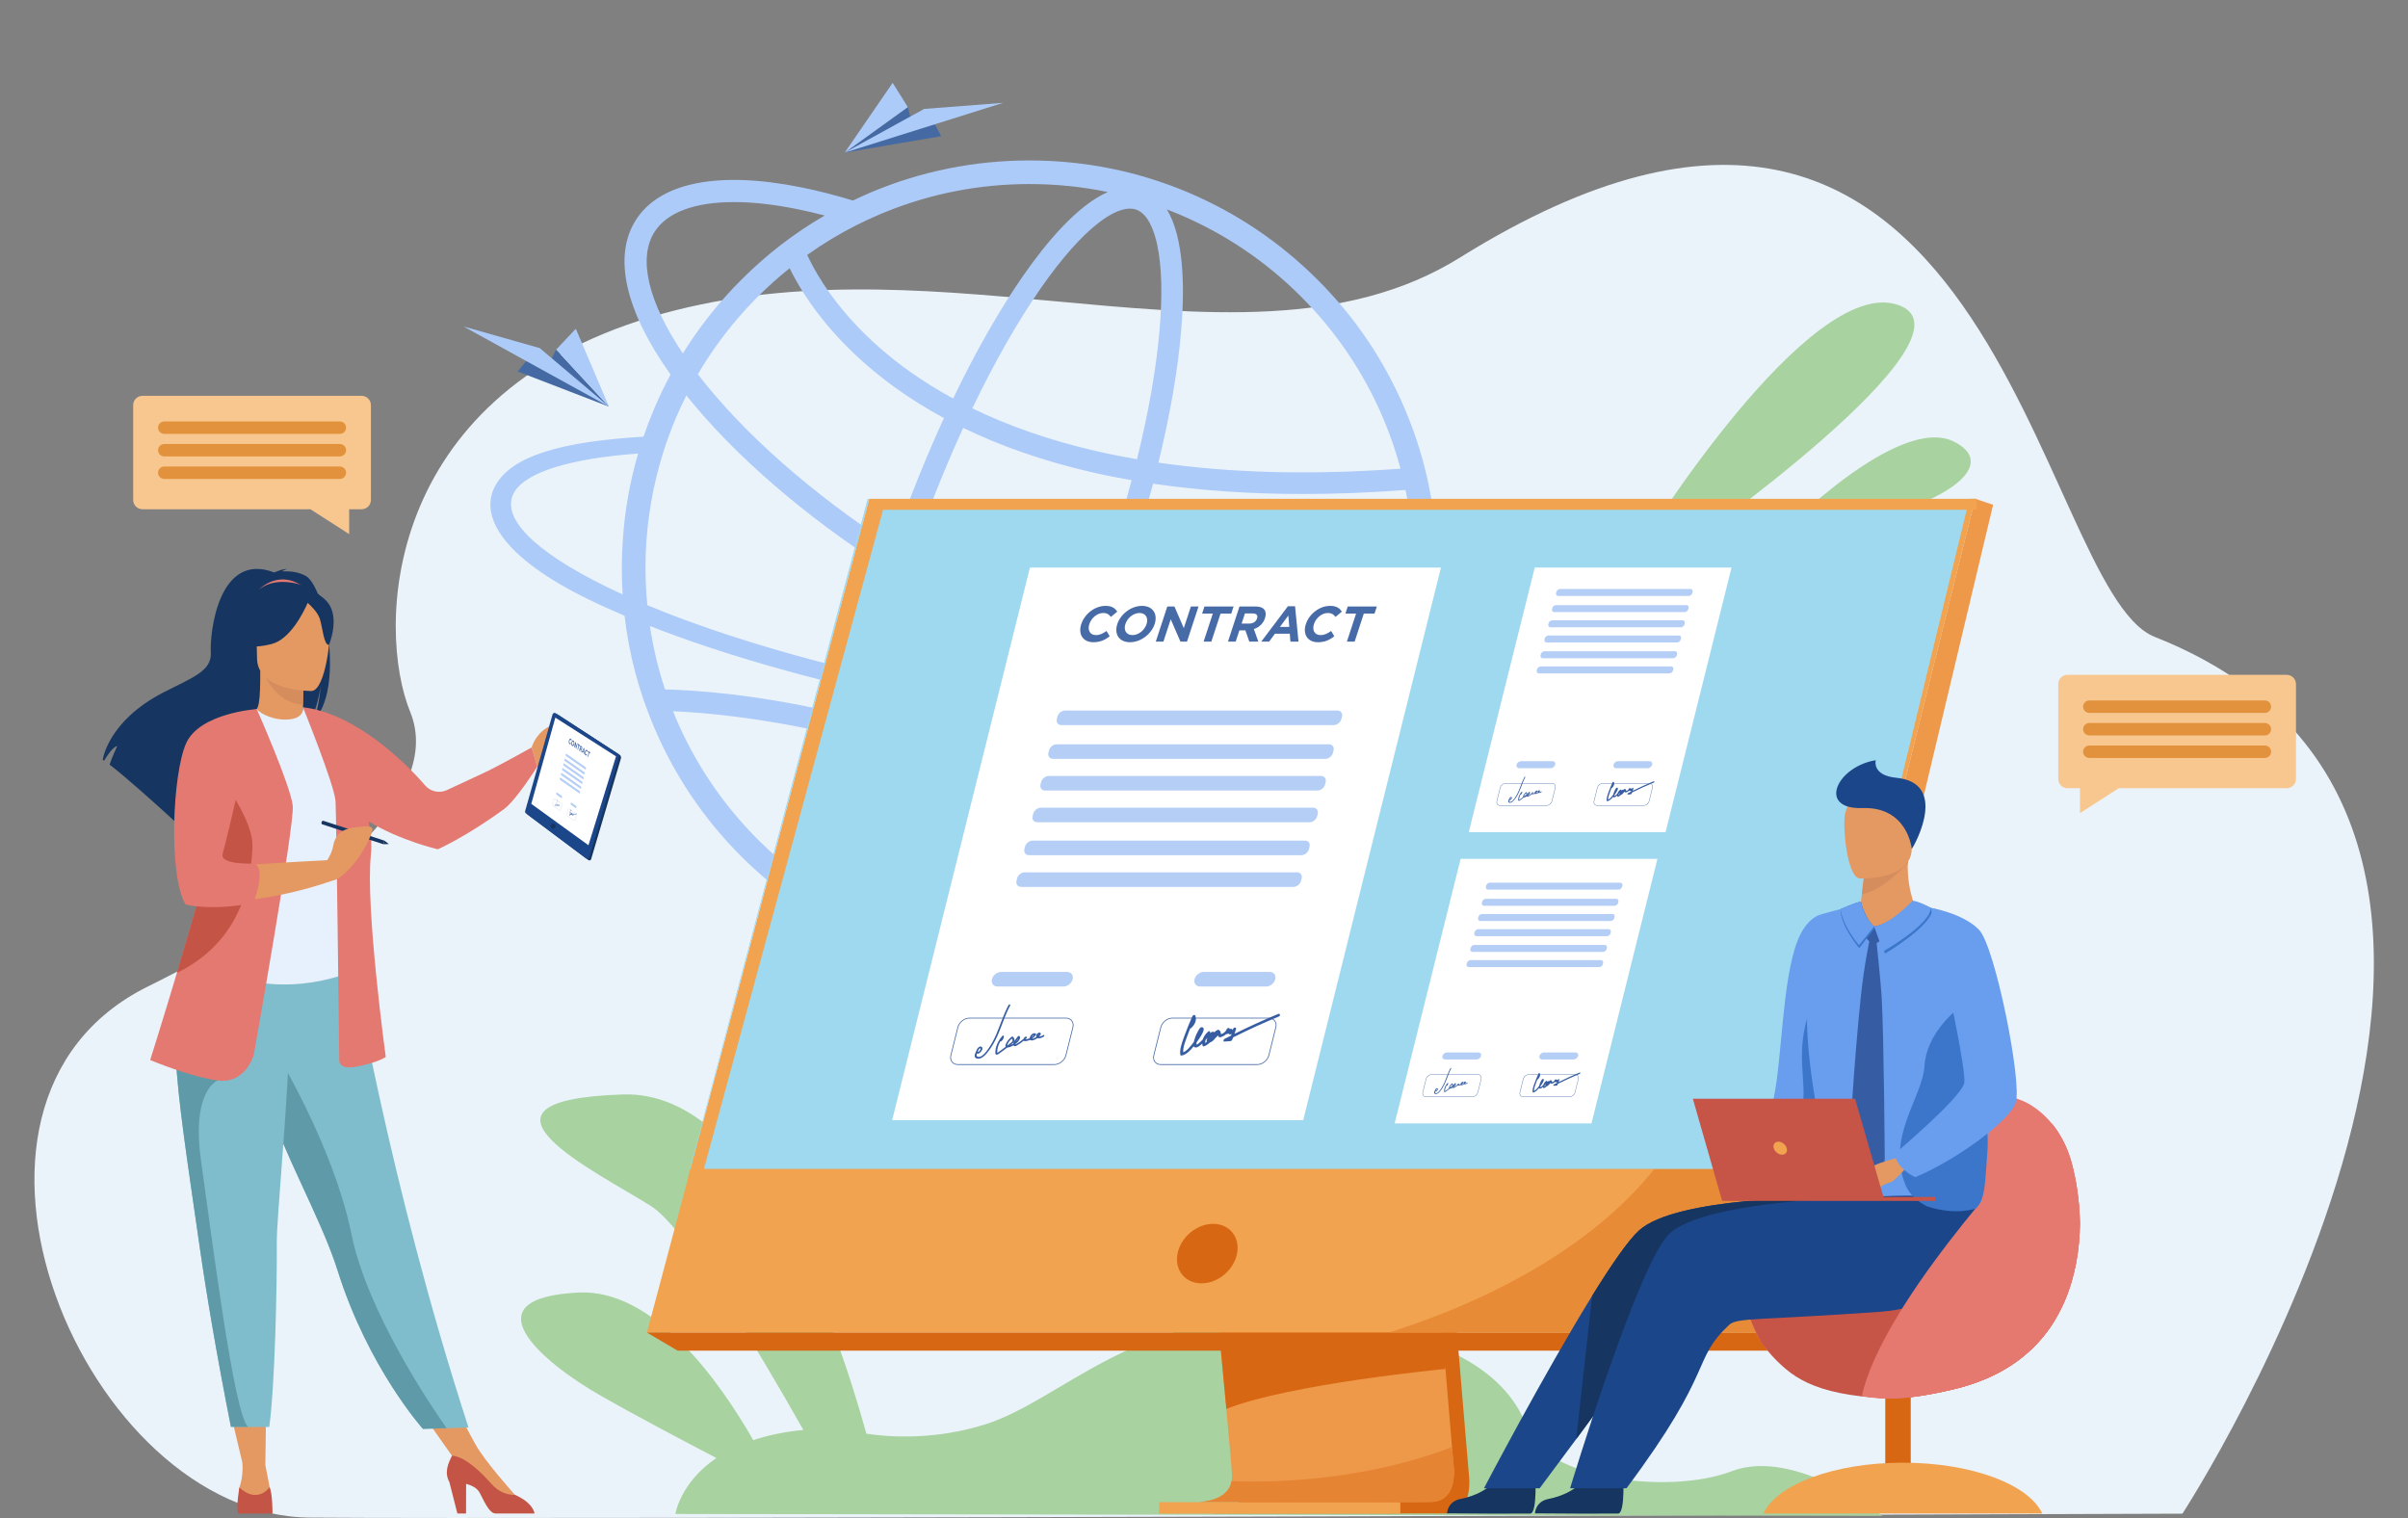 <?xml version="1.0" encoding="UTF-8" standalone="no"?>
<!-- Created with Inkscape (http://www.inkscape.org/) -->

<svg
   xmlns:dc="http://purl.org/dc/elements/1.1/"
   xmlns:cc="http://creativecommons.org/ns#"
   xmlns:rdf="http://www.w3.org/1999/02/22-rdf-syntax-ns#"
   xmlns:svg="http://www.w3.org/2000/svg"
   xmlns="http://www.w3.org/2000/svg"
   xmlns:sodipodi="http://sodipodi.sourceforge.net/DTD/sodipodi-0.dtd"
   xmlns:inkscape="http://www.inkscape.org/namespaces/inkscape"
   version="1.1"
   id="svg4097"
   xml:space="preserve"
   width="4600"
   height="2900"
   viewBox="0 0 4600 2900"
   sodipodi:docname="editoria.svg"
   inkscape:version="0.92.4 (5da689c313, 2019-01-14)"><rect x="0" y="0" width="4600" height="2900" fill="#808080" stroke="none"/><defs
     id="defs4101" /><sodipodi:namedview
     pagecolor="#ffffff"
     bordercolor="#666666"
     borderopacity="1"
     objecttolerance="10"
     gridtolerance="10"
     guidetolerance="10"
     inkscape:pageopacity="0"
     inkscape:pageshadow="2"
     inkscape:window-width="1699"
     inkscape:window-height="1056"
     id="namedview4099"
     showgrid="false"
     fit-margin-top="0"
     fit-margin-left="0"
     fit-margin-right="0"
     fit-margin-bottom="0"
     inkscape:zoom="0.088499997"
     inkscape:cx="1027.4201"
     inkscape:cy="1098.2535"
     inkscape:window-x="129"
     inkscape:window-y="0"
     inkscape:window-maximized="1"
     inkscape:current-layer="g4105" /><g
     id="g4105"
     inkscape:groupmode="layer"
     inkscape:label="ink_ext_XXXXXX"
     transform="matrix(1.333,0,0,-1.333,-172.469,3135.08)"><g
       id="g9950"
       transform="matrix(1.223,0,0,1.223,-145.296,-371.706)"
       style="stroke-width:0.818"><path
         inkscape:connector-curvature="0"
         id="path4115"
         style="fill:#ebf3fa;fill-opacity:1;fill-rule:nonzero;stroke:none;stroke-width:0.151"
         d="m 2781.923,453.316 c 0,0 525.662,806.71 -32.411,1027.346 -140.577,55.575 -189.607,833.633 -814.019,444.607 -134.461,-83.774 -300.951,-67.292 -479.72,-50.812 -151.38,13.956 -311.569,27.913 -468.574,-19.009 C 672.735,1761.47 665.505,1490.38 705.265,1392.787 748.71,1286.149 575.461,1158.656 398.029,1071.097 119.708,933.735 324.37,451.027 587.301,448.716 c 262.932,-2.31 2194.622,4.6 2194.622,4.6" /><path
         inkscape:connector-curvature="0"
         id="path4119"
         style="fill:#a8d29f;fill-opacity:1;fill-rule:nonzero;stroke:none;stroke-width:0.121"
         d="m 2147.973,1588.541 c 0,0 196.15,317.113 300.767,281.143 104.616,-35.955 -254.992,-287.681 -254.992,-287.681 l -45.774,6.538" /><path
         inkscape:connector-curvature="0"
         id="path4123"
         style="fill:#a8d29f;fill-opacity:1;fill-rule:nonzero;stroke:none;stroke-width:0.123"
         d="m 2311.45,1601.624 c 0,0 137.31,140.575 202.681,107.882 65.386,-32.692 -39.223,-94.805 -202.681,-107.882" /><path
         inkscape:connector-curvature="0"
         id="path4127"
         style="fill:#a8d29f;fill-opacity:1;fill-rule:nonzero;stroke:none;stroke-width:0.115"
         d="m 1016.019,452.947 1414.321,-2.181 c 0,0 -102.419,80.63 -176.526,52.301 -74.079,-28.33 -220.099,-8.71 -239.71,50.13 -19.611,58.841 -91.522,119.851 -276.749,128.571 -185.241,8.72 -268.057,-95.889 -359.588,-124.22 -56.649,-17.53 -107.451,-15.03 -137.95,-10.57 -37.51,135.331 -131.168,402.431 -285.074,397.551 -205.958,-6.541 -29.422,-91.541 32.691,-130.771 39.65,-25.039 123.253,-164.63 178.543,-262.33 -22.85,-2.25 -42.245,-6.47 -58.705,-11.959 -40.328,70.219 -116.631,177.36 -204.835,172.951 -130.768,-6.541 -42.499,-81.731 26.153,-120.961 35.666,-20.38 90.737,-49.581 135.429,-72.939 -42.546,-28.981 -48.001,-65.571 -48.001,-65.571" /><path
         inkscape:connector-curvature="0"
         id="path4135"
         style="fill:#adcbf9;fill-opacity:1;fill-rule:nonzero;stroke:none;stroke-width:0.092"
         d="m 1749.032,1243.13 c -24.878,-24.94 -52.267,-46.61 -81.841,-64.87 -71.694,52.4 -148.298,97.251 -228.089,133.556 10.969,20.104 21.781,41.337 32.333,63.503 73.045,-9.682 143.275,-15.49 207.379,-16.992 16.735,-0.484 32.986,-0.484 48.753,-0.365 40.858,0.486 77.246,2.911 108.397,7.276 -21.814,-45.229 -51.051,-86.215 -86.931,-122.108 m -142.96,-96.4 c -55.544,-23.53 -114.354,-35.41 -175.101,-35.41 -46.805,0 -92.529,7.06 -136.439,21.05 33.279,17.45 66.727,57.521 92.472,94.441 13.289,19.04 26.567,40.11 39.676,62.857 75.557,-34.216 148.208,-76.257 216.456,-125.227 -12.039,-6.441 -24.393,-12.351 -37.063,-17.711 m -589.816,239.488 c -1.028,2.443 -2.028,4.893 -3.013,7.348 39.479,-1.609 105.092,-8.1 181.792,-25.626 5.56,-1.269 11.101,-2.592 16.65,-3.945 -4.22,-24.614 -7.339,-48.137 -9.26,-70.245 -3.64,-41.88 -3.9,-90.18 7.78,-124.66 -35.55,20.009 -68.16,44.78 -97.426,74.04 -41.351,41.35 -73.848,89.49 -96.523,143.087 m -15.885,101.739 c 11.64,-4.37 23.525,-8.728 35.773,-12.974 56.298,-19.517 119.412,-37.649 186.912,-53.731 -2.45,-10.935 -4.71,-21.713 -6.79,-32.328 -5.509,1.337 -11.03,2.648 -16.56,3.905 -93.325,21.238 -163.361,25.562 -195.825,26.295 -8.042,24.224 -13.954,49.001 -17.697,74.284 4.728,-1.813 9.458,-3.638 14.187,-5.451 m -65.239,51.535 c -85.972,41.951 -125.26,82.449 -107.678,111.19 14.188,23.29 65.844,39.045 144.906,44.868 -9.7,-32.739 -15.643,-66.57 -17.947,-100.885 -0.726,-10.192 -1.091,-20.373 -1.212,-30.678 v -2.669 c 0,-10.305 0.364,-20.621 0.97,-30.802 -6.549,2.906 -12.852,5.946 -19.038,8.976 m 81.124,196.927 c 4.001,9.212 8.124,18.301 12.611,27.164 l 0.011,0.011 c 55.576,-69.464 137.488,-140.471 233.196,-202.063 -13.567,-41.298 -25.148,-81.897 -34.488,-120.796 -69.631,16.848 -134.164,35.903 -190.716,56.31 -11.884,4.246 -23.402,8.616 -34.438,12.974 -6.548,2.556 -12.975,5.214 -19.279,7.883 -0.97,9.708 -1.697,19.528 -1.94,29.349 -0.122,4.73 -0.242,9.336 -0.242,14.066 0,5.451 0.12,11.037 0.242,16.488 1.577,40.87 8.488,80.76 20.614,119.321 2.061,6.543 4.244,12.974 6.669,19.404 2.425,6.667 4.972,13.334 7.761,19.889 m -24.85,218.584 c 14.628,23.222 47.315,35.205 93.212,35.205 21.951,0 46.942,-2.737 74.407,-8.323 10.431,-2.106 21.08,-4.595 31.91,-7.444 l 0.03,-0.011 c -35.64,-20.61 -68.373,-45.825 -97.831,-75.41 -6.184,-6.059 -12.127,-12.366 -17.947,-18.909 -7.275,-8.007 -14.187,-16.375 -20.856,-24.866 -10.671,-13.582 -20.494,-27.761 -29.587,-42.311 l -0.021,-0.045 c -40.558,60.229 -52.751,111.28 -33.316,142.115 m 439.564,56.31 c 31.162,0 61.817,-3.142 91.774,-9.359 -35.34,-15.384 -71.424,-58.213 -98.813,-97.473 -28.031,-40.194 -56.04,-89.375 -82.46,-144.424 -17.839,9.685 -34.709,20.159 -50.566,31.398 -52.579,37.311 -84.079,76.368 -101.249,102.574 -9.11,13.909 -15.26,25.756 -19.17,34.259 18.451,13.132 37.861,24.855 58.15,35.092 l 0.02,-0.011 c 8.26,4.167 16.68,8.075 25.23,11.735 0.619,0.259 1.24,0.529 1.859,0.8 0.141,0.056 0.291,0.113 0.43,0.18 1.82,0.766 3.65,1.52 5.49,2.264 0.486,0.192 0.993,0.394 1.466,0.586 53.247,21.465 109.748,32.378 167.838,32.378 m 318.061,-131.81 c 41.343,-41.354 73.845,-89.488 96.515,-143.084 8.086,-19.157 14.798,-38.719 20.125,-58.641 -103.712,-7.579 -198.74,-5.203 -283.69,7.095 13.481,55.082 22.547,106.899 26.522,152.656 4.404,50.544 3.863,110.401 -16.623,144.097 4.741,-1.825 9.471,-3.728 14.19,-5.721 53.585,-22.682 101.73,-55.049 142.96,-96.403 M 1501.977,1674.094 c 15.801,-3.671 32.04,-6.926 48.641,-9.82 -11.668,-43.888 -26.026,-89.6 -42.773,-135.763 -6.453,-17.783 -13.143,-35.306 -20.013,-52.47 -62.876,23.087 -129.626,56.107 -195.249,96.898 3.39,9.922 6.892,19.866 10.519,29.833 15.542,42.886 32.423,84.15 50.127,122.801 44.597,-21.612 94.342,-38.843 148.749,-51.479 m 54.227,307.16 c 13.796,-5 20.801,-24.81 24.258,-40.543 5.439,-24.855 6.431,-59.779 2.838,-100.986 -3.919,-45.104 -12.951,-96.324 -26.398,-150.877 -16.24,2.793 -32.085,5.958 -47.526,9.505 -53.348,12.264 -101.977,29.045 -145.415,50.127 25.914,54.046 53.325,102.248 80.726,141.518 23.661,33.921 46.805,60.094 66.919,75.681 10.496,8.142 24.619,16.848 36.996,16.848 2.624,0 5.181,-0.394 7.602,-1.273 m -406.348,-68.552 c 4.15,-8.492 9.87,-19.01 17.59,-30.937 32.879,-50.825 76.31,-87.663 106.96,-109.624 17.591,-12.602 36.365,-24.292 56.276,-35.036 -18.166,-39.586 -35.464,-81.841 -51.377,-125.706 -2.973,-8.176 -5.845,-16.341 -8.672,-24.495 -95.026,61.862 -175.486,132.847 -228.266,201.534 l -0.021,0.034 c 13.214,22.535 28.364,43.865 45.333,63.867 7.032,8.244 14.308,16.251 21.947,24.011 1.091,1.092 2.061,2.061 3.153,3.153 11.803,11.803 24.186,22.862 37.077,33.2 m 158.877,-490.111 c -19.134,3.942 -37.998,8.052 -56.526,12.332 8.72,36.309 19.441,74.16 31.953,112.721 65.049,-39.98 131.202,-72.516 193.853,-95.592 -7.861,-18.762 -15.936,-37.052 -24.18,-54.76 -47.571,6.818 -96.256,15.287 -145.1,25.299 m 107.147,-100.508 c -57.098,24.599 -115.773,44.926 -175.053,60.619 2.09,10.757 4.38,21.701 6.87,32.816 16.484,-3.75 33.197,-7.377 50.124,-10.868 49.542,-10.134 98.948,-18.734 147.307,-25.693 -9.573,-19.82 -19.348,-38.819 -29.247,-56.874 M 1254.738,1150.029 c -13.8,5 -20.811,24.81 -24.25,40.541 -5.451,24.86 -6.431,59.78 -2.85,100.987 1.81,20.84 4.73,42.998 8.65,66.174 56.556,-15.074 112.561,-34.463 167.092,-57.822 -12.287,-21.182 -24.698,-40.819 -37.12,-58.63 -23.673,-33.92 -46.816,-60.09 -66.919,-75.68 -12.737,-9.861 -30.802,-20.571 -44.603,-15.571 m 591.047,236.794 c -32.367,-5.82 -72.741,-9.216 -119.918,-9.701 -73.192,-0.892 -157.262,4.888 -245.838,16.563 7.444,16.225 14.764,32.904 21.893,49.955 27.491,-9.201 54.159,-16.476 79.611,-21.645 29.146,-5.913 55.747,-8.841 79.487,-8.841 55.646,0 95.513,16.071 115.21,47.334 3.244,5.147 5.89,10.609 7.928,16.375 h -28.369 c -0.473,-0.867 -0.969,-1.723 -1.498,-2.556 -14.618,-23.211 -47.312,-35.205 -93.216,-35.194 -21.95,0 -46.94,2.737 -74.397,8.311 -23.943,4.854 -49.046,11.679 -74.926,20.272 6.825,17.084 13.469,34.507 19.877,52.188 17.299,47.683 32.097,94.95 44.08,140.336 54.576,-8.041 113.161,-12.084 175.406,-12.084 38.753,0 78.935,1.565 120.447,4.696 6.16,-29.878 9.28,-60.454 9.28,-91.515 0,-60.511 -11.769,-119.197 -35.059,-174.494 m 114.118,78.215 -36.984,0.845 c 11.882,-15.395 14.551,-29.585 7.151,-41.591 -7.399,-12.242 -25.103,-22.31 -51.535,-29.95 20.001,53.229 30.07,109.381 30.07,166.975 0,64.509 -12.602,127.08 -37.581,185.891 -24.011,56.873 -58.45,108.036 -102.349,151.812 -43.899,43.899 -94.95,78.338 -151.812,102.473 -58.934,24.855 -121.506,37.469 -185.891,37.469 -64.509,0 -127.08,-12.613 -186.014,-37.469 -7.04,-3.041 -14.07,-6.183 -20.86,-9.46 l -0.061,-0.034 c -20.55,6.273 -40.559,11.408 -59.86,15.316 -97.457,19.776 -166.618,6.115 -194.711,-38.482 -26.734,-42.413 -12.181,-106.268 40.87,-180.721 l -0.019,-0.045 c -7.156,-13.21 -13.582,-26.792 -19.524,-40.859 -4.486,-10.553 -8.488,-21.105 -12.127,-31.894 -99.673,-5.935 -153.029,-23.481 -172.431,-55.251 -22.553,-36.984 8.246,-86.616 106.831,-134.885 13.581,-6.667 28.131,-13.21 43.411,-19.765 5.093,-44.744 16.613,-88.272 34.316,-129.988 24.008,-56.871 58.446,-108.043 102.343,-151.933 43.901,-43.781 94.941,-78.22 151.821,-102.35 58.934,-24.851 121.506,-37.471 186.014,-37.471 64.385,0 126.957,12.62 185.891,37.471 56.862,24.13 107.912,58.569 151.812,102.35 42.683,42.68 76.514,92.395 100.401,147.447 48.629,10.066 80.636,25.828 93.373,46.688 8.852,14.427 7.76,30.43 -2.545,47.413" /><path
         inkscape:connector-curvature="0"
         id="path4139"
         style="fill:#456aa3;fill-opacity:1;fill-rule:nonzero;stroke:none;stroke-width:0.092"
         d="m 1327.451,2067.384 -113.01,-19.19 73.922,53.304 4.256,-16.349 27.724,-4.267 7.108,-13.497" /><path
         inkscape:connector-curvature="0"
         id="path4143"
         style="fill:#adcbf9;fill-opacity:1;fill-rule:nonzero;stroke:none;stroke-width:0.092"
         d="m 1214.438,2048.19 93.112,51.174 92.395,7.105 -185.506,-58.279" /><path
         inkscape:connector-curvature="0"
         id="path4147"
         style="fill:#adcbf9;fill-opacity:1;fill-rule:nonzero;stroke:none;stroke-width:0.093"
         d="m 1288.364,2101.496 -73.925,-53.31 56.15,81.739 17.776,-28.428" /><path
         d="m 831.202,1791.697 106.967,-41.21 -61.889,66.9 -7.42,-15.18 -28.015,1.32 -9.643,-11.83"
         style="fill:#456aa3;fill-opacity:1;fill-rule:nonzero;stroke:none;stroke-width:0.082"
         id="path4149"
         inkscape:connector-curvature="0" /><path
         d="m 938.169,1750.486 -81.122,68.61 -89.158,25.28 z"
         style="fill:#adcbf9;fill-opacity:1;fill-rule:nonzero;stroke:none;stroke-width:0.082"
         id="path4151"
         inkscape:connector-curvature="0" /><path
         d="m 876.28,1817.387 61.889,-66.9 -38.84,91.25 z"
         style="fill:#adcbf9;fill-opacity:1;fill-rule:nonzero;stroke:none;stroke-width:0.082"
         id="path4153"
         inkscape:connector-curvature="0" /><path
         inkscape:connector-curvature="0"
         id="path4157"
         style="fill:#f7c78f;fill-opacity:1;fill-rule:nonzero;stroke:none;stroke-width:0.139"
         d="m 2904.059,1436.266 h -256.76 c -6.002,0 -10.93,-4.918 -10.93,-10.927 v -111.076 c 0,-6.009 4.928,-10.925 10.93,-10.925 h 14.579 v -29.134 l 45.408,29.134 h 196.773 c 6.002,0 10.913,4.916 10.913,10.925 v 111.076 c 0,6.009 -4.911,10.927 -10.913,10.927" /><path
         inkscape:connector-curvature="0"
         id="path4161"
         style="fill:#e2923d;fill-opacity:1;fill-rule:nonzero;stroke:none;stroke-width:0.138"
         d="m 2878.555,1391.647 h -205.778 c -3.999,0 -7.272,3.278 -7.272,7.284 0,4.006 3.273,7.284 7.272,7.284 h 205.778 c 3.999,0 7.272,-3.278 7.272,-7.284 0,-4.005 -3.273,-7.284 -7.272,-7.284" /><path
         inkscape:connector-curvature="0"
         id="path4165"
         style="fill:#e2923d;fill-opacity:1;fill-rule:nonzero;stroke:none;stroke-width:0.138"
         d="m 2878.555,1365.245 h -205.778 c -3.999,0 -7.272,3.277 -7.272,7.284 0,4.005 3.273,7.282 7.272,7.282 h 205.778 c 3.999,0 7.272,-3.277 7.272,-7.282 0,-4.007 -3.273,-7.284 -7.272,-7.284" /><path
         inkscape:connector-curvature="0"
         id="path4169"
         style="fill:#e2923d;fill-opacity:1;fill-rule:nonzero;stroke:none;stroke-width:0.138"
         d="m 2878.555,1338.841 h -205.778 c -3.999,0 -7.272,3.278 -7.272,7.284 0,4.005 3.273,7.284 7.272,7.284 h 205.778 c 3.999,0 7.272,-3.278 7.272,-7.284 0,-4.006 -3.273,-7.284 -7.272,-7.284" /><path
         d="m 391.566,1763.177 h 256.748 c 6.009,0 10.926,-4.91 10.926,-10.92 v -111.08 c 0,-6.01 -4.917,-10.92 -10.926,-10.92 h -14.567 v -29.14 l -45.416,29.14 h -196.765 c -6.01,0 -10.926,4.91 -10.926,10.92 v 111.08 c 0,6.01 4.916,10.92 10.926,10.92"
         style="fill:#f7c78f;fill-opacity:1;fill-rule:nonzero;stroke:none;stroke-width:0.082"
         id="path4171"
         inkscape:connector-curvature="0" /><path
         d="m 417.058,1718.566 h 205.764 c 4.005,0 7.283,3.28 7.283,7.28 0,4.01 -3.278,7.29 -7.283,7.29 h -205.764 c -4.006,0 -7.283,-3.28 -7.283,-7.29 0,-4 3.277,-7.28 7.283,-7.28"
         style="fill:#e2923d;fill-opacity:1;fill-rule:nonzero;stroke:none;stroke-width:0.082"
         id="path4173"
         inkscape:connector-curvature="0" /><path
         d="m 417.058,1692.167 h 205.764 c 4.005,0 7.283,3.28 7.283,7.28 0,4.01 -3.278,7.28 -7.283,7.28 h -205.764 c -4.006,0 -7.283,-3.27 -7.283,-7.28 0,-4 3.277,-7.28 7.283,-7.28"
         style="fill:#e2923d;fill-opacity:1;fill-rule:nonzero;stroke:none;stroke-width:0.082"
         id="path4175"
         inkscape:connector-curvature="0" /><path
         d="m 417.058,1665.756 h 205.764 c 4.005,0 7.283,3.28 7.283,7.29 0,4 -3.278,7.28 -7.283,7.28 h -205.764 c -4.006,0 -7.283,-3.28 -7.283,-7.28 0,-4.01 3.277,-7.29 7.283,-7.29"
         style="fill:#e2923d;fill-opacity:1;fill-rule:nonzero;stroke:none;stroke-width:0.082"
         id="path4177"
         inkscape:connector-curvature="0" /><path
         inkscape:connector-curvature="0"
         id="path4181"
         style="fill:#d86713;fill-opacity:1;fill-rule:nonzero;stroke:none;stroke-width:0.091"
         d="m 1883.533,1239.389 62.305,-740.811 c 0,0 6.52,-44.9 -26.884,-44.98 -54.915,-0.13 -273.362,0 -273.362,0 0,0 41.34,9.35 40.849,30.38 -0.591,24.789 -72.827,762.422 -72.827,762.422 l 269.918,-7.011" /><path
         inkscape:connector-curvature="0"
         id="path4185"
         style="fill:#ee9849;fill-opacity:1;fill-rule:nonzero;stroke:none;stroke-width:0.09"
         d="m 1900.789,467.037 c -53.483,-0.69 -262.116,-0.031 -272.925,0 4.063,0 35.453,0.77 39.88,24.39 0.353,1.85 0.541,3.84 0.53,5.99 -0.022,4.62 -2.562,33.93 -6.68,78.589 -3.688,40.06 -8.645,92.45 -14.199,150.431 -21.519,224.72 -51.948,533.4 -51.948,533.4 l 269.922,-7 44.275,-526.4 8.634,-102.74 7.773,-92.431 1.623,-19.25 c 0,0 7.618,-44.54 -26.885,-44.979" /><path
         inkscape:connector-curvature="0"
         id="path4189"
         style="fill:#f1a34f;fill-opacity:1;fill-rule:nonzero;stroke:none;stroke-width:0.121"
         d="m 2539.028,1642.508 -151.756,-609.594 -20.791,-83.489 -70.673,-283.93 H 982.629 l 260.522,977.013 h 1295.878" /><path
         inkscape:connector-curvature="0"
         id="path4193"
         style="fill:#ee9849;fill-opacity:1;fill-rule:nonzero;stroke:none;stroke-width:0.122"
         d="m 2539.025,1642.513 21.047,-7.012 -236.305,-991.215 -27.948,21.209 243.206,977.017" /><path
         inkscape:connector-curvature="0"
         id="path4197"
         style="fill:#d86713;fill-opacity:1;fill-rule:nonzero;stroke:none;stroke-width:0.11"
         d="M 2323.77,644.285 H 1018.673 l -36.041,21.211 h 1313.175 l 27.963,-21.211" /><path
         inkscape:connector-curvature="0"
         id="path4201"
         style="fill:#f1a34f;fill-opacity:1;fill-rule:nonzero;stroke:none;stroke-width:0.087"
         d="m 1865.463,453.307 h -282.574 v 13.429 h 282.574 v -13.429" /><path
         inkscape:connector-curvature="0"
         id="path4205"
         style="fill:#d86713;fill-opacity:1;fill-rule:nonzero;stroke:none;stroke-width:0.09"
         d="m 1920.036,644.715 -1.762,-21.02 -0.066,-0.77 c 0,0 -183.546,-17.6 -256.62,-46.92 -1.839,20.08 -4.007,43.27 -6.415,68.71 h 264.864" /><path
         inkscape:connector-curvature="0"
         id="path4209"
         style="fill:#e58433;fill-opacity:1;fill-rule:nonzero;stroke:none;stroke-width:0.09"
         d="m 1834.644,466.737 h -61.824 c -69.017,0.059 -138.816,0.279 -144.953,0.299 4.069,0 35.449,0.77 39.882,24.391 4.487,-0.241 13.265,-0.591 25.407,-0.591 45.931,0 140.081,5.021 232.9,40.43 l 1.628,-19.25 c 0,0 0.715,-4.191 0.715,-10.01 -0.011,-13.16 -3.685,-34.67 -27.596,-34.971 -13.771,-0.179 -37.847,-0.26 -66.158,-0.299" /><path
         inkscape:connector-curvature="0"
         id="path4213"
         style="fill:#e78b37;fill-opacity:1;fill-rule:nonzero;stroke:none;stroke-width:0.085"
         d="m 1805.829,466.726 c -10.809,0 -21.9,0 -33.022,0.01 v 0 h 61.833 c -9.225,-0.01 -18.888,-0.01 -28.811,-0.01" /><path
         inkscape:connector-curvature="0"
         id="path4217"
         style="fill:#e3bb9e;fill-opacity:1;fill-rule:nonzero;stroke:none;stroke-width:0.108"
         d="m 2294.104,665.497 h -362.312 v 0 h 362.312 v 0" /><path
         inkscape:connector-curvature="0"
         id="path4221"
         style="fill:#d86713;fill-opacity:1;fill-rule:nonzero;stroke:none;stroke-width:0.09"
         d="m 1931.788,665.495 h -17.025 v 0 h 17.025 v 0" /><path
         inkscape:connector-curvature="0"
         id="path4225"
         style="fill:#e58433;fill-opacity:1;fill-rule:nonzero;stroke:none;stroke-width:0.089"
         d="m 1914.771,665.498 h -62.784 v 0 h 62.784 v 0" /><path
         inkscape:connector-curvature="0"
         id="path4229"
         style="fill:#e78b37;fill-opacity:1;fill-rule:nonzero;stroke:none;stroke-width:0.111"
         d="m 2294.095,665.495 h -362.313 -17.027 -62.763 c 186.923,59.39 275.416,146.269 311.082,191.799 h 178.774 v 0 l -47.752,-191.799" /><path
         d="m 1243.163,1642.516 -209.69,-785.22 h -0.57 l 208.42,785.22 h 1.84"
         style="fill:#9ed9f0;fill-opacity:1;fill-rule:nonzero;stroke:none;stroke-width:0.082"
         id="path4231"
         inkscape:connector-curvature="0" /><path
         inkscape:connector-curvature="0"
         id="path4235"
         style="fill:#9ed9f0;fill-opacity:1;fill-rule:nonzero;stroke:none;stroke-width:0.12"
         d="M 2529.134,1629.597 2341.851,857.297 H 1049.453 l 209.871,772.3 h 1269.81" /><path
         d="m 1033.473,857.296 h 15.98 l -3.2,-11.77 -15.46,1.75 2.68,10.02"
         style="fill:#f1a34f;fill-opacity:1;fill-rule:nonzero;stroke:none;stroke-width:0.082"
         id="path4237"
         inkscape:connector-curvature="0" /><path
         inkscape:connector-curvature="0"
         id="path4241"
         style="fill:#f1a34f;fill-opacity:1;fill-rule:nonzero;stroke:none;stroke-width:0.121"
         d="m 2541.131,1642.516 v -12.921 h -11.998 l 3.129,12.921 h 8.87" /><path
         inkscape:connector-curvature="0"
         id="path4245"
         style="fill:#ffffff;fill-opacity:1;fill-rule:nonzero;stroke:none;stroke-width:0.089"
         d="m 1270.008,914.426 h 481.659 l 161.425,647.464 H 1431.444 L 1270.008,914.426" /><path
         inkscape:connector-curvature="0"
         id="path4249"
         style="fill:#b4cef6;fill-opacity:1;fill-rule:nonzero;stroke:none;stroke-width:0.082"
         d="M 1759.064,1263.481 H 1439.992 c -3.95,0 -6.386,3.23 -5.394,7.19 l 0.672,2.692 c 0.982,3.953 5.033,7.191 8.982,7.191 h 319.072 c 3.95,0 6.376,-3.238 5.383,-7.191 l -0.672,-2.692 c -0.972,-3.96 -5.023,-7.19 -8.973,-7.19" /><path
         inkscape:connector-curvature="0"
         id="path4253"
         style="fill:#b4cef6;fill-opacity:1;fill-rule:nonzero;stroke:none;stroke-width:0.083"
         d="m 1787.431,1377.321 h -319.065 c -3.957,0 -6.375,3.233 -5.395,7.191 l 0.673,2.693 c 0.989,3.957 5.028,7.191 8.986,7.191 h 319.055 c 3.968,0 6.395,-3.233 5.406,-7.191 l -0.673,-2.693 c -0.989,-3.957 -5.028,-7.191 -8.986,-7.191" /><path
         inkscape:connector-curvature="0"
         id="path4257"
         style="fill:#b4cef6;fill-opacity:1;fill-rule:nonzero;stroke:none;stroke-width:0.083"
         d="m 1777.572,1337.768 h -319.068 c -3.954,0 -6.377,3.244 -5.394,7.199 l 0.669,2.687 c 0.994,3.954 5.029,7.199 8.993,7.199 h 319.058 c 3.954,0 6.387,-3.244 5.394,-7.199 l -0.669,-2.687 c -0.983,-3.954 -5.029,-7.199 -8.983,-7.199" /><path
         inkscape:connector-curvature="0"
         id="path4261"
         style="fill:#b4cef6;fill-opacity:1;fill-rule:nonzero;stroke:none;stroke-width:0.082"
         d="m 1768.323,1300.629 h -319.065 c -3.962,0 -6.392,3.236 -5.404,7.188 l 0.675,2.692 c 0.988,3.962 5.031,7.199 8.983,7.199 h 319.065 c 3.952,0 6.382,-3.236 5.404,-7.199 l -0.675,-2.692 c -0.988,-3.952 -5.031,-7.188 -8.983,-7.188" /><path
         d="m 1740.173,1187.756 h -319.06 c -3.96,0 -6.39,3.24 -5.4,7.19 l 0.67,2.7 c 0.99,3.95 5.03,7.19 8.98,7.19 h 319.07 c 3.95,0 6.38,-3.24 5.4,-7.19 l -0.68,-2.7 c -0.98,-3.95 -5.03,-7.19 -8.98,-7.19"
         style="fill:#b4cef6;fill-opacity:1;fill-rule:nonzero;stroke:none;stroke-width:0.082"
         id="path4263"
         inkscape:connector-curvature="0" /><path
         d="m 1749.433,1224.907 h -319.06 c -3.96,0 -6.39,3.24 -5.4,7.19 l 0.67,2.7 c 0.99,3.95 5.03,7.19 8.99,7.19 h 319.06 c 3.96,0 6.39,-3.24 5.4,-7.19 l -0.67,-2.7 c -0.99,-3.95 -5.03,-7.19 -8.99,-7.19"
         style="fill:#b4cef6;fill-opacity:1;fill-rule:nonzero;stroke:none;stroke-width:0.082"
         id="path4265"
         inkscape:connector-curvature="0" /><path
         d="m 1470.843,1071.006 h -77.5 c -4.69,0 -7.58,3.85 -6.4,8.54 1.17,4.7 5.97,8.54 10.66,8.54 h 77.5 c 4.69,0 7.58,-3.84 6.41,-8.54 -1.17,-4.69 -5.97,-8.54 -10.67,-8.54"
         style="fill:#b4cef6;fill-opacity:1;fill-rule:nonzero;stroke:none;stroke-width:0.082"
         id="path4267"
         inkscape:connector-curvature="0" /><path
         d="m 1708.243,1071.006 h -77.49 c -4.7,0 -7.58,3.85 -6.41,8.54 1.17,4.7 5.97,8.54 10.67,8.54 h 77.49 c 4.7,0 7.58,-3.84 6.41,-8.54 -1.17,-4.69 -5.97,-8.54 -10.67,-8.54"
         style="fill:#b4cef6;fill-opacity:1;fill-rule:nonzero;stroke:none;stroke-width:0.082"
         id="path4269"
         inkscape:connector-curvature="0" /><path
         d="m 1360.583,1033.566 c -5.82,0 -11.72,-4.73 -13.17,-10.55 l -8.15,-32.67 c -0.71,-2.82 -0.25,-5.46 1.29,-7.42 1.46,-1.88 3.75,-2.91 6.45,-2.91 h 113.01 c 5.81,0 11.72,4.73 13.17,10.55 l 8.14,32.67 c 0.71,2.83 0.25,5.46 -1.28,7.43 -1.47,1.87 -3.76,2.9 -6.45,2.9 z m 99.43,-54.46 h -113.01 c -2.98,0 -5.53,1.16 -7.17,3.26 -1.71,2.19 -2.22,5.1 -1.45,8.2 l 8.15,32.67 c 1.54,6.2 7.84,11.24 14.05,11.24 h 113.01 c 2.98,0 5.52,-1.16 7.16,-3.26 1.71,-2.18 2.23,-5.1 1.46,-8.2 l -8.15,-32.67 c -1.55,-6.2 -7.85,-11.24 -14.05,-11.24"
         style="fill:#476ba7;fill-opacity:1;fill-rule:nonzero;stroke:none;stroke-width:0.082"
         id="path4271"
         inkscape:connector-curvature="0" /><path
         d="m 1598.383,1033.566 c -5.81,0 -11.72,-4.73 -13.17,-10.55 l -8.14,-32.67 c -0.71,-2.82 -0.25,-5.46 1.28,-7.42 1.47,-1.88 3.76,-2.91 6.45,-2.91 h 113.01 c 5.82,0 11.72,4.73 13.17,10.55 l 8.15,32.67 c 0.71,2.83 0.25,5.46 -1.29,7.43 -1.46,1.87 -3.75,2.9 -6.45,2.9 z m 99.43,-54.46 h -113.01 c -2.98,0 -5.52,1.16 -7.16,3.26 -1.71,2.19 -2.23,5.1 -1.46,8.2 l 8.15,32.67 c 1.55,6.2 7.85,11.24 14.05,11.24 h 113.01 c 2.98,0 5.53,-1.16 7.17,-3.26 1.71,-2.18 2.22,-5.1 1.45,-8.2 l -8.15,-32.67 c -1.54,-6.2 -7.84,-11.24 -14.05,-11.24"
         style="fill:#476ba7;fill-opacity:1;fill-rule:nonzero;stroke:none;stroke-width:0.082"
         id="path4273"
         inkscape:connector-curvature="0" /><path
         d="m 1491.593,1495.746 c 3.84,11.7 15.81,21.29 28.46,21.29 7.76,0 11.15,-2.94 13.74,-6.71 l -7.46,-6.23 c -2.23,2.88 -4.38,4.59 -9.08,4.59 -6.94,0 -13.83,-5.77 -16.19,-12.94 -2.31,-7.06 0.64,-12.95 7.7,-12.95 4.7,0 8.2,1.89 12.4,4.83 l 3.74,-6.18 c -5.72,-4.53 -11.24,-7 -19.18,-7 -12.11,0 -18.05,9.35 -14.13,21.3"
         style="fill:#476ba7;fill-opacity:1;fill-rule:nonzero;stroke:none;stroke-width:0.082"
         id="path4275"
         inkscape:connector-curvature="0" /><path
         d="m 1568.123,1495.746 c 2.32,7.05 -0.93,12.94 -8.22,12.94 -7.3,0 -14.25,-5.77 -16.6,-12.94 -2.32,-7.06 0.93,-12.95 8.23,-12.95 7.29,0 14.24,5.77 16.59,12.95 z m -34.29,0 c 3.84,11.7 16.22,21.29 28.93,21.29 12.7,0 18.71,-9.47 14.83,-21.29 -3.84,-11.71 -16.22,-21.3 -28.92,-21.3 -12.71,0 -18.72,9.47 -14.84,21.3"
         style="fill:#476ba7;fill-opacity:1;fill-rule:nonzero;stroke:none;stroke-width:0.082"
         id="path4277"
         inkscape:connector-curvature="0" /><path
         d="m 1592.413,1516.326 h 8.35 l 10.98,-25.35 8.32,25.35 h 8.94 l -13.51,-41.17 h -7.71 l -11.35,26.17 -8.59,-26.17 h -8.94 l 13.51,41.17"
         style="fill:#476ba7;fill-opacity:1;fill-rule:nonzero;stroke:none;stroke-width:0.082"
         id="path4279"
         inkscape:connector-curvature="0" /><path
         d="m 1645.733,1507.976 h -12.53 l 2.74,8.35 h 34.12 l -2.74,-8.35 h -12.53 l -10.77,-32.82 h -9.06 l 10.77,32.82"
         style="fill:#476ba7;fill-opacity:1;fill-rule:nonzero;stroke:none;stroke-width:0.082"
         id="path4281"
         inkscape:connector-curvature="0" /><path
         d="m 1688.683,1496.326 c 4.41,0 7.71,2.36 8.89,5.94 1.27,3.89 -0.78,5.89 -5.19,5.89 h -9 l -3.88,-11.83 z m -11.68,20 h 18.83 c 5.23,0 8.81,-1.47 10.63,-4.17 1.54,-2.3 1.71,-5.53 0.4,-9.53 -2.18,-6.65 -7.14,-10.83 -13.01,-12.77 l 5.23,-14.7 h -10.58 l -4.62,13.17 h -7 l -4.33,-13.17 h -9.05 l 13.5,41.17"
         style="fill:#476ba7;fill-opacity:1;fill-rule:nonzero;stroke:none;stroke-width:0.082"
         id="path4283"
         inkscape:connector-curvature="0" /><path
         d="m 1735.333,1492.387 -1.09,13.35 -9.85,-13.35 z m -1.58,24.24 h 8.35 l 4.04,-41.47 h -9.47 l -0.73,9.23 h -17.41 l -6.8,-9.23 h -9.23 l 31.25,41.47"
         style="fill:#476ba7;fill-opacity:1;fill-rule:nonzero;stroke:none;stroke-width:0.082"
         id="path4285"
         inkscape:connector-curvature="0" /><path
         inkscape:connector-curvature="0"
         id="path4289"
         style="fill:#476ba7;fill-opacity:1;fill-rule:nonzero;stroke:none;stroke-width:0.083"
         d="m 1754.79,1495.746 c 3.833,11.701 15.809,21.292 28.458,21.292 7.756,0 11.151,-2.946 13.74,-6.707 l -7.461,-6.238 c -2.232,2.885 -4.373,4.587 -9.082,4.587 -6.941,0 -13.831,-5.759 -16.186,-12.934 -2.314,-7.063 0.642,-12.945 7.695,-12.945 4.709,0 8.215,1.886 12.415,4.821 l 3.731,-6.177 c -5.718,-4.526 -11.232,-6.992 -19.172,-6.992 -12.119,0 -18.051,9.347 -14.137,21.292" /><path
         inkscape:connector-curvature="0"
         id="path4293"
         style="fill:#476ba7;fill-opacity:1;fill-rule:nonzero;stroke:none;stroke-width:0.085"
         d="m 1813.615,1507.974 h -12.522 l 2.736,8.355 h 34.12 l -2.736,-8.355 h -12.533 l -10.757,-32.825 h -9.065 l 10.757,32.825" /><path
         d="m 1638.673,1008.606 c -0.19,-0.94 -0.41,-1.89 -0.06,-2.57 -0.54,-0.41 -1.1,-0.78 -1.69,-1.12 -0.11,1.01 -0.05,2.08 0.19,3.16 0.78,0.92 1.52,1.88 2.2,2.85 -0.28,-0.8 -0.5,-1.59 -0.64,-2.32 z m 4.97,4.24 c -0.15,-0.48 -0.34,-0.95 -0.56,-1.41 -0.15,-0.32 -0.32,-0.64 -0.5,-0.95 0.26,0.8 0.61,1.59 1.06,2.36 z m 78.65,25.97 c -17.17,-7.09 -34.22,-14.85 -51.12,-23.25 0.67,1.89 1.28,3.79 1.81,5.68 0.42,1.53 -1.63,2.54 -2.9,0.87 -0.57,-0.75 -1.16,-1.45 -1.79,-2.13 0.42,1.36 -1.19,2.12 -2.57,1.12 -0.09,-0.06 -0.17,-0.13 -0.26,-0.2 0.67,1.83 -2.18,2.11 -3.24,0.33 l -1.59,-2.65 c -1.34,-1.6 -3.2,-2.82 -5.12,-3.42 -0.39,0.87 -0.66,1.82 -0.75,2.85 -0.07,0.78 -0.63,1.2 -1.32,1.21 -0.03,0.93 -0.87,1.48 -2.11,0.93 -1.51,-0.67 -2.83,-1.69 -3.89,-2.87 -0.85,1.58 -3.57,0.45 -5.02,-1.07 l 0.12,0.26 c 0.69,1.46 -0.59,3.14 -2.31,1.66 -3.06,-2.64 -5.28,-5.95 -6.32,-9.26 -1.01,-1.12 -2.08,-2.2 -3.23,-3.19 -0.56,-0.48 -3.18,-2.91 -3.79,-2.7 -0.57,0.2 -0.27,1.71 -0.01,2.77 0.1,0.13 0.19,0.26 0.28,0.39 2.18,3.03 12.68,17.3 5.28,17.17 -0.78,-0.01 -1.58,-0.52 -2.05,-1.25 -2.71,-4.16 -4.8,-8.55 -6.07,-12.92 -0.24,-0.84 -0.58,-1.92 -0.85,-3.05 -0.22,-0.29 -0.43,-0.58 -0.65,-0.87 -2.94,-3.85 -7,-9.41 -11.76,-11.31 -0.44,6.04 2.6,13.18 4.9,19.51 0.99,2.73 2.03,5.45 3.1,8.18 0.32,0.06 0.67,0.23 1.03,0.53 5.14,4.33 7.24,10.75 4.91,15.07 -0.67,1.24 -2.72,0.11 -3.31,-1.21 -3.54,-7.94 -6.76,-15.93 -9.63,-23.93 -2.54,-7.09 -5.43,-14.58 -4.37,-21.13 0.11,-0.69 0.92,-0.95 1.67,-0.78 5.43,1.18 10.16,6.01 13.97,10.83 0.27,-0.62 0.74,-1.09 1.48,-1.31 2.53,-0.75 5.98,2.06 8.47,4.41 0.05,-0.82 0.19,-1.62 0.44,-2.38 0.27,-0.83 1.13,-1.02 2.13,-0.62 2.35,0.94 4.55,2.45 6.4,4.28 2.45,0.75 4.6,2.77 6.39,5.13 1.14,0.99 2.18,2.04 3.16,3.14 0.21,-0.61 0.49,-1.16 0.87,-1.6 0.93,-1.06 3.26,-0.1 4.75,0.58 1.43,0.65 2.74,1.53 3.9,2.56 0.91,0.07 1.82,0.33 2.69,0.73 0.16,-0.26 0.37,-0.48 0.64,-0.66 0.93,-0.62 2.02,-0.38 3.1,0.29 -0.24,-0.69 -0.49,-1.38 -0.76,-2.07 -2.46,-1.24 -4.92,-2.49 -7.37,-3.76 -1.63,-0.84 -2.01,-3.32 -0.19,-3.18 2.26,0.17 4.52,0.34 6.77,0.51 1.03,0.08 1.83,0.73 2.27,1.71 0.4,0.9 0.78,1.81 1.15,2.71 17.64,8.85 35.47,16.99 53.42,24.41 2.3,0.95 1.53,3.89 -0.75,2.95"
         style="fill:#365da2;fill-opacity:1;fill-rule:nonzero;stroke:none;stroke-width:0.082"
         id="path4295"
         inkscape:connector-curvature="0" /><path
         d="m 1373.523,998.046 c 0.21,-0.79 -0.56,-1.84 -1.2,-2.58 -0.23,-0.27 -0.43,-0.5 -0.72,-0.71 -0.16,-0.12 -0.33,-0.22 -0.51,-0.3 l -0.16,-0.04 c -0.13,0.25 -0.37,0.35 -0.64,0.36 0.27,0.6 0.55,1.19 0.81,1.75 0.4,0.84 1.99,3.2 2.42,1.52 z m 32.9,51.29 c -6.07,-11.3 -9.48,-22.89 -14.42,-34.32 -2.41,-5.57 -5.24,-11.13 -8.92,-16.39 -2.57,-3.66 -8.15,-11.62 -12.89,-9.9 -1.18,0.43 -1.5,1.44 -1.12,2.82 0.08,0.31 0.19,0.62 0.3,0.93 0.59,-0.36 1.52,-0.21 2.45,0.29 1.53,0.82 2.83,2.44 3.5,3.89 0.71,1.53 0.59,3.13 -0.65,3.82 -1.09,0.6 -2.71,0.06 -3.85,-1.09 -1.27,-1.27 -1.85,-2.9 -2.47,-4.37 -0.76,-1.8 -1.78,-3.75 -1.67,-5.49 0.17,-2.61 2.99,-3.53 5.74,-2.93 3.34,0.74 6.3,3.65 8.55,6.31 2.65,3.14 4.98,6.48 7.01,9.89 4.12,6.93 7.04,14.13 9.78,21.27 3.18,8.26 6.14,16.58 10.51,24.7 0.72,1.33 -1.13,1.9 -1.85,0.57"
         style="fill:#365da2;fill-opacity:1;fill-rule:nonzero;stroke:none;stroke-width:0.082"
         id="path4297"
         inkscape:connector-curvature="0" /><path
         d="m 1441.183,1014.287 c 0.13,0.22 0.73,0.89 0.64,0.43 -0.06,-0.24 -0.51,-0.71 -0.86,-1.06 0.02,0.21 0.1,0.43 0.22,0.63 z m -5.07,-0.06 c -0.78,-0.96 -1.7,-1.81 -2.69,-2.53 0.55,1.22 1.83,2.6 2.69,2.53 z m -18.47,-4.18 c -0.24,-1.09 -1.55,-2.55 -2.27,-3.25 -0.14,-0.14 -0.28,-0.28 -0.43,-0.41 0.79,1.24 1.76,2.46 2.7,3.66 z m -11.87,-5.57 c 1.05,2.03 2.56,3.89 4.4,5.46 0.78,-0.87 1.49,-2.05 0.43,-3.44 -0.6,-0.77 -1.53,-1.4 -2.28,-2.01 -0.87,-0.69 -1.75,-1.38 -2.63,-2.07 -0.22,-0.18 -0.46,-0.35 -0.69,-0.53 -0.3,0.6 0.44,1.94 0.77,2.59 z m 41.35,9.57 c -1.24,-0.65 -2.57,-1.39 -3.86,-1.6 -0.31,-0.05 -0.66,-0.07 -0.99,-0.03 0.92,0.91 1.77,1.98 1.91,2.99 0.23,1.64 -1.58,2.02 -3.11,1.18 -1.36,-0.76 -2.24,-2.28 -2.33,-3.53 -0.04,-0.44 0.04,-0.83 0.18,-1.17 -1.31,-0.95 -3.58,-2.25 -4.98,-2 1.78,1.22 3.37,2.77 4.59,4.53 0.23,0.34 0.24,0.79 0.06,1.03 -0.77,1.01 -2.33,1.08 -3.86,0.3 -1.64,-0.85 -2.67,-2.48 -3.31,-3.99 -0.21,-0.51 -0.36,-1 -0.42,-1.46 -1.62,-0.74 -3.32,-1.14 -4.9,-1.11 v 0.03 c 0.51,0.48 1.02,0.96 1.51,1.46 0.74,0.74 0.3,1.49 -0.39,1.59 -1.55,0.2 -2.7,-1.12 -3.15,-2.47 -2.4,-2.13 -5.01,-4.04 -7.76,-5.62 -0.69,-0.39 -1.62,-1.2 -2.08,-0.69 1.13,0.84 2.19,1.77 3.15,2.79 1.87,1.96 3.72,5.48 1.51,6.7 -0.39,0.21 -1.15,0.18 -1.57,-0.38 -0.97,-1.29 -1.94,-2.58 -2.91,-3.87 -0.85,-1.12 -1.73,-2.24 -2.24,-3.47 -0.16,-0.4 -0.27,-0.81 -0.32,-1.22 -0.99,-0.62 -2.03,-1.15 -3.07,-1.59 -0.09,-0.03 -0.18,-0.07 -0.27,-0.11 0.57,0.46 1.14,0.92 1.71,1.38 1.6,1.31 3.06,2.84 3.15,4.66 0.08,1.7 -1.01,2.89 -2.03,3.9 -0.28,0.27 -0.93,0.14 -1.33,-0.17 -3.11,-2.36 -5.64,-5.53 -6.91,-8.86 -0.4,-1.06 -0.55,-2.16 -0.1,-2.9 -2.76,-2.11 -5.56,-4.17 -8.39,-6.18 -0.29,-0.21 -1.02,-0.88 -1.32,-0.78 -0.27,0.1 -0.16,0.74 -0.16,1.03 0,0.78 0.04,1.57 0.14,2.37 0.2,1.74 0.64,3.53 1.29,5.31 0.56,1.55 1.28,3.09 2.15,4.59 0.33,-0.15 0.77,-0.12 1.19,0.21 2.12,1.74 3.18,4.01 2.97,6.13 -0.07,0.75 -1.26,0.64 -1.82,0 -5.27,-5.98 -8.41,-13.39 -8.12,-19.84 0.06,-1.42 0.7,-2.61 2.61,-1.82 0.86,0.36 1.68,1.03 2.47,1.58 1.03,0.74 2.06,1.48 3.08,2.23 1.93,1.41 3.85,2.84 5.75,4.3 1.07,-0.03 2.3,0.36 3.4,0.76 1.34,0.49 2.66,1.12 3.93,1.88 0.36,-0.67 1.04,-1.08 2.05,-0.98 1.04,0.1 2.47,1.15 3.44,1.74 1.15,0.69 2.28,1.42 3.38,2.21 1.07,0.76 2.1,1.57 3.11,2.41 0.23,-0.32 0.63,-0.41 1.32,-0.43 0.93,-0.03 1.92,0.09 2.91,0.31 1.05,0.24 2.1,0.62 3.13,1.1 0.14,-0.13 0.3,-0.25 0.51,-0.35 1.16,-0.56 2.76,-0.3 4.24,0.26 1.38,0.53 2.75,1.3 3.98,2.24 0.36,-0.16 0.75,-0.26 1.17,-0.31 1.98,-0.22 4.16,0.84 6.18,1.91 1.38,0.73 0.92,2.56 -0.47,1.82"
         style="fill:#365da2;fill-opacity:1;fill-rule:nonzero;stroke:none;stroke-width:0.082"
         id="path4299"
         inkscape:connector-curvature="0" /><path
         inkscape:connector-curvature="0"
         id="path4303"
         style="fill:#ffffff;fill-opacity:1;fill-rule:nonzero;stroke:none;stroke-width:0.106"
         d="m 1945.655,1251.889 h 230.625 l 77.287,310.001 h -230.612 l -77.299,-310.001" /><path
         inkscape:connector-curvature="0"
         id="path4307"
         style="fill:#b4cef6;fill-opacity:1;fill-rule:nonzero;stroke:none;stroke-width:0.103"
         d="m 2189.746,1474.158 h -152.763 c -1.895,0 -3.07,1.548 -2.59,3.441 l 0.329,1.292 c 0.467,1.894 2.4,3.443 4.295,3.443 h 152.776 c 1.882,0 3.045,-1.549 2.577,-3.443 l -0.329,-1.292 c -0.467,-1.894 -2.4,-3.441 -4.295,-3.441" /><path
         inkscape:connector-curvature="0"
         id="path4311"
         style="fill:#b4cef6;fill-opacity:1;fill-rule:nonzero;stroke:none;stroke-width:0.104"
         d="m 2203.329,1528.663 h -152.778 c -1.882,0 -3.052,1.549 -2.569,3.441 l 0.318,1.291 c 0.47,1.893 2.404,3.444 4.298,3.444 h 152.766 c 1.895,0 3.052,-1.55 2.582,-3.444 l -0.318,-1.291 c -0.471,-1.892 -2.416,-3.441 -4.298,-3.441" /><path
         inkscape:connector-curvature="0"
         id="path4315"
         style="fill:#b4cef6;fill-opacity:1;fill-rule:nonzero;stroke:none;stroke-width:0.104"
         d="M 2198.617,1509.733 H 2045.843 c -1.891,0 -3.058,1.549 -2.588,3.442 l 0.33,1.292 c 0.469,1.893 2.398,3.442 4.301,3.442 h 152.774 c 1.891,0 3.045,-1.549 2.576,-3.442 l -0.317,-1.292 c -0.469,-1.893 -2.411,-3.442 -4.301,-3.442" /><path
         inkscape:connector-curvature="0"
         id="path4319"
         style="fill:#b4cef6;fill-opacity:1;fill-rule:nonzero;stroke:none;stroke-width:0.104"
         d="M 2194.169,1491.942 H 2041.406 c -1.899,0 -3.051,1.55 -2.583,3.442 l 0.317,1.291 c 0.469,1.894 2.405,3.442 4.305,3.442 h 152.763 c 1.899,0 3.064,-1.548 2.595,-3.442 l -0.329,-1.291 c -0.469,-1.893 -2.405,-3.442 -4.305,-3.442" /><path
         inkscape:connector-curvature="0"
         id="path4323"
         style="fill:#b4cef6;fill-opacity:1;fill-rule:nonzero;stroke:none;stroke-width:0.103"
         d="m 2180.697,1437.901 h -152.771 c -1.887,0 -3.057,1.55 -2.579,3.443 l 0.327,1.29 c 0.465,1.894 2.402,3.444 4.302,3.444 h 152.771 c 1.887,0 3.044,-1.55 2.579,-3.444 l -0.327,-1.29 c -0.465,-1.893 -2.402,-3.443 -4.302,-3.443" /><path
         inkscape:connector-curvature="0"
         id="path4327"
         style="fill:#b4cef6;fill-opacity:1;fill-rule:nonzero;stroke:none;stroke-width:0.103"
         d="m 2185.136,1455.695 h -152.75 c -1.903,0 -3.063,1.55 -2.597,3.444 l 0.315,1.29 c 0.479,1.895 2.42,3.445 4.311,3.445 h 152.762 c 1.903,0 3.063,-1.55 2.597,-3.445 l -0.328,-1.29 c -0.479,-1.893 -2.408,-3.444 -4.311,-3.444" /><path
         inkscape:connector-curvature="0"
         id="path4331"
         style="fill:#b4cef6;fill-opacity:1;fill-rule:nonzero;stroke:none;stroke-width:0.096"
         d="M 2041.82,1326.855 H 2004.72 c -2.252,0 -3.636,1.839 -3.073,4.088 0.563,2.248 2.862,4.089 5.102,4.089 h 37.112 c 2.24,0 3.624,-1.84 3.061,-4.089 -0.563,-2.248 -2.862,-4.088 -5.102,-4.088" /><path
         inkscape:connector-curvature="0"
         id="path4335"
         style="fill:#b4cef6;fill-opacity:1;fill-rule:nonzero;stroke:none;stroke-width:0.102"
         d="m 2155.479,1326.85 h -37.118 c -2.237,0 -3.616,1.839 -3.057,4.088 0.559,2.248 2.858,4.088 5.107,4.088 h 37.106 c 2.249,0 3.629,-1.84 3.069,-4.088 -0.559,-2.249 -2.858,-4.088 -5.107,-4.088" /><path
         inkscape:connector-curvature="0"
         id="path4339"
         style="fill:#476ba7;fill-opacity:1;fill-rule:nonzero;stroke:none;stroke-width:0.096"
         d="m 1989.012,1308.923 c -2.78,0 -5.619,-2.266 -6.311,-5.051 l -3.894,-15.646 c -0.34,-1.351 -0.117,-2.612 0.622,-3.553 0.704,-0.897 1.783,-1.392 3.073,-1.392 h 54.111 c 2.792,0 5.619,2.265 6.311,5.051 l 3.906,15.646 c 0.34,1.351 0.117,2.612 -0.622,3.553 -0.704,0.898 -1.795,1.392 -3.085,1.392 z m 47.601,-26.076 h -54.111 c -1.419,0 -2.639,0.552 -3.425,1.559 -0.821,1.048 -1.056,2.442 -0.692,3.926 l 3.906,15.646 c 0.739,2.967 3.754,5.381 6.721,5.381 h 54.111 c 1.419,0 2.639,-0.554 3.437,-1.56 0.821,-1.048 1.056,-2.441 0.68,-3.926 l -3.894,-15.646 c -0.739,-2.967 -3.765,-5.38 -6.733,-5.38" /><path
         inkscape:connector-curvature="0"
         id="path4343"
         style="fill:#476ba7;fill-opacity:1;fill-rule:nonzero;stroke:none;stroke-width:0.102"
         d="m 2102.873,1308.924 c -2.784,0 -5.605,-2.266 -6.301,-5.05 l -3.903,-15.647 c -0.336,-1.351 -0.124,-2.612 0.622,-3.553 0.696,-0.897 1.802,-1.392 3.082,-1.392 h 54.115 c 2.784,0 5.605,2.266 6.301,5.051 l 3.903,15.645 c 0.336,1.351 0.112,2.612 -0.609,3.555 -0.721,0.897 -1.802,1.391 -3.095,1.391 z m 47.615,-26.077 h -54.115 c -1.429,0 -2.647,0.553 -3.43,1.56 -0.82,1.048 -1.069,2.442 -0.696,3.926 l 3.903,15.645 c 0.733,2.967 3.753,5.38 6.724,5.38 h 54.115 c 1.417,0 2.635,-0.553 3.43,-1.56 0.82,-1.048 1.069,-2.441 0.696,-3.925 l -3.903,-15.647 c -0.746,-2.967 -3.753,-5.38 -6.724,-5.38" /><path
         inkscape:connector-curvature="0"
         id="path4347"
         style="fill:#365da2;fill-opacity:1;fill-rule:nonzero;stroke:none;stroke-width:0.102"
         d="m 2122.161,1296.973 c -0.087,-0.453 -0.199,-0.904 -0.025,-1.23 -0.261,-0.197 -0.535,-0.376 -0.809,-0.536 -0.05,0.483 -0.025,0.994 0.087,1.512 0.386,0.442 0.734,0.898 1.058,1.364 -0.137,-0.383 -0.236,-0.76 -0.311,-1.109 z m 2.389,2.027 c -0.087,-0.227 -0.174,-0.455 -0.274,-0.676 -0.075,-0.153 -0.162,-0.304 -0.236,-0.453 0.112,0.381 0.286,0.761 0.51,1.129 z m 37.65,12.435 c -8.212,-3.396 -16.386,-7.111 -24.474,-11.132 0.324,0.906 0.61,1.814 0.859,2.722 0.211,0.73 -0.784,1.216 -1.381,0.413 -0.274,-0.356 -0.56,-0.696 -0.859,-1.019 0.199,0.654 -0.572,1.016 -1.232,0.539 l -0.112,-0.098 c 0.311,0.877 -1.058,1.009 -1.568,0.158 l -0.759,-1.269 c -0.635,-0.766 -1.53,-1.349 -2.451,-1.635 -0.187,0.417 -0.311,0.87 -0.361,1.362 -0.025,0.374 -0.299,0.579 -0.622,0.579 -0.013,0.448 -0.423,0.71 -1.02,0.445 -0.709,-0.32 -1.356,-0.806 -1.854,-1.372 -0.411,0.756 -1.717,0.214 -2.414,-0.511 l 0.062,0.122 c 0.336,0.703 -0.274,1.504 -1.095,0.796 -1.468,-1.263 -2.538,-2.85 -3.036,-4.434 -0.473,-0.537 -0.995,-1.051 -1.543,-1.527 -0.274,-0.231 -1.53,-1.393 -1.817,-1.293 -0.274,0.096 -0.124,0.817 -0.012,1.325 l 0.149,0.188 c 1.033,1.451 6.059,8.284 2.526,8.223 -0.386,-0.01 -0.759,-0.251 -0.995,-0.601 -1.282,-1.992 -2.289,-4.092 -2.899,-6.186 -0.112,-0.401 -0.274,-0.919 -0.411,-1.463 -0.1,-0.137 -0.211,-0.275 -0.311,-0.413 -1.406,-1.844 -3.347,-4.504 -5.624,-5.415 -0.211,2.889 1.244,6.308 2.352,9.339 0.473,1.306 0.971,2.614 1.481,3.918 0.149,0.03 0.311,0.11 0.485,0.255 2.463,2.073 3.471,5.147 2.352,7.214 -0.324,0.595 -1.306,0.053 -1.58,-0.579 -1.705,-3.805 -3.235,-7.627 -4.616,-11.456 -1.219,-3.395 -2.6,-6.985 -2.09,-10.119 0.05,-0.33 0.435,-0.453 0.796,-0.374 2.6,0.567 4.865,2.88 6.694,5.187 0.124,-0.299 0.361,-0.523 0.709,-0.628 1.207,-0.36 2.862,0.987 4.056,2.113 0.025,-0.396 0.087,-0.778 0.211,-1.143 0.124,-0.397 0.535,-0.485 1.02,-0.292 1.12,0.449 2.177,1.171 3.061,2.046 1.182,0.363 2.202,1.329 3.061,2.457 0.547,0.475 1.045,0.976 1.506,1.506 0.1,-0.291 0.236,-0.557 0.423,-0.769 0.448,-0.506 1.555,-0.049 2.264,0.277 0.697,0.312 1.319,0.734 1.879,1.229 0.435,0.032 0.871,0.155 1.282,0.35 0.087,-0.124 0.187,-0.234 0.311,-0.319 0.448,-0.297 0.958,-0.179 1.481,0.141 -0.112,-0.331 -0.224,-0.661 -0.361,-0.99 -1.182,-0.595 -2.352,-1.196 -3.521,-1.803 -0.784,-0.401 -0.971,-1.59 -0.1,-1.523 1.083,0.082 2.165,0.164 3.247,0.246 0.485,0.037 0.871,0.347 1.083,0.817 0.199,0.432 0.373,0.865 0.547,1.298 8.448,4.235 16.983,8.136 25.581,11.688 1.095,0.453 0.734,1.863 -0.361,1.411" /><path
         inkscape:connector-curvature="0"
         id="path4351"
         style="fill:#365da2;fill-opacity:1;fill-rule:nonzero;stroke:none;stroke-width:0.094"
         d="m 1995.214,1291.917 c 0.092,-0.382 -0.276,-0.883 -0.576,-1.236 -0.115,-0.128 -0.207,-0.238 -0.345,-0.34 l -0.242,-0.146 -0.081,-0.018 c -0.069,0.119 -0.173,0.17 -0.311,0.172 0.138,0.285 0.265,0.569 0.392,0.838 0.196,0.402 0.956,1.532 1.163,0.731 z m 15.75,24.553 c -2.913,-5.408 -4.548,-10.958 -6.908,-16.43 -1.151,-2.666 -2.51,-5.329 -4.271,-7.848 -1.232,-1.753 -3.903,-5.565 -6.171,-4.74 -0.553,0.206 -0.714,0.691 -0.541,1.35 0.046,0.146 0.092,0.296 0.138,0.446 0.299,-0.172 0.748,-0.101 1.186,0.138 0.725,0.393 1.347,1.169 1.669,1.862 0.334,0.736 0.288,1.501 -0.299,1.828 -0.53,0.288 -1.301,0.032 -1.854,-0.518 -0.61,-0.61 -0.875,-1.388 -1.174,-2.093 -0.368,-0.861 -0.864,-1.798 -0.806,-2.631 0.081,-1.249 1.428,-1.691 2.752,-1.402 1.6,0.352 3.016,1.75 4.087,3.021 1.278,1.502 2.395,3.102 3.362,4.733 1.969,3.319 3.373,6.769 4.686,10.187 1.52,3.956 2.936,7.938 5.031,11.828 0.345,0.635 -0.541,0.906 -0.886,0.269" /><path
         inkscape:connector-curvature="0"
         id="path4355"
         style="fill:#365da2;fill-opacity:1;fill-rule:nonzero;stroke:none;stroke-width:0.095"
         d="m 2027.615,1299.699 c 0.058,0.101 0.349,0.424 0.302,0.204 -0.023,-0.116 -0.244,-0.341 -0.407,-0.507 0.012,0.1 0.046,0.206 0.105,0.303 z m -2.431,-0.028 c -0.361,-0.461 -0.802,-0.869 -1.291,-1.212 0.279,0.58 0.884,1.243 1.291,1.212 z m -8.839,-2.005 c -0.116,-0.52 -0.733,-1.219 -1.082,-1.557 l -0.209,-0.193 c 0.372,0.593 0.849,1.176 1.291,1.75 z m -5.687,-2.668 c 0.512,0.976 1.233,1.867 2.105,2.617 0.384,-0.416 0.721,-0.984 0.221,-1.647 -0.291,-0.369 -0.733,-0.673 -1.105,-0.963 -0.407,-0.333 -0.826,-0.663 -1.256,-0.99 -0.105,-0.086 -0.209,-0.17 -0.326,-0.256 -0.151,0.287 0.209,0.93 0.36,1.239 z m 19.795,4.586 c -0.582,-0.314 -1.221,-0.669 -1.838,-0.77 -0.151,-0.022 -0.314,-0.029 -0.477,-0.013 0.442,0.438 0.849,0.95 0.919,1.433 0.105,0.784 -0.756,0.965 -1.489,0.563 -0.663,-0.36 -1.082,-1.087 -1.117,-1.69 -0.023,-0.21 0.012,-0.397 0.081,-0.558 -0.628,-0.455 -1.71,-1.081 -2.384,-0.957 0.849,0.584 1.605,1.327 2.198,2.169 0.116,0.161 0.116,0.379 0.035,0.492 -0.372,0.486 -1.128,0.518 -1.849,0.142 -0.779,-0.404 -1.279,-1.187 -1.582,-1.909 -0.116,-0.242 -0.186,-0.479 -0.209,-0.7 -0.779,-0.353 -1.593,-0.542 -2.349,-0.528 v 0.014 c 0.244,0.228 0.5,0.458 0.721,0.694 0.361,0.356 0.151,0.718 -0.186,0.763 -0.744,0.099 -1.291,-0.536 -1.5,-1.181 -1.151,-1.022 -2.396,-1.937 -3.722,-2.692 -0.326,-0.188 -0.768,-0.572 -0.989,-0.329 0.547,0.4 1.047,0.847 1.512,1.334 0.884,0.941 1.768,2.625 0.721,3.207 -0.186,0.103 -0.547,0.088 -0.756,-0.18 -0.465,-0.618 -0.93,-1.235 -1.396,-1.851 -0.395,-0.54 -0.814,-1.073 -1.07,-1.663 -0.081,-0.188 -0.128,-0.386 -0.151,-0.582 -0.477,-0.298 -0.965,-0.552 -1.477,-0.762 l -0.116,-0.052 c 0.268,0.219 0.535,0.438 0.814,0.659 0.756,0.626 1.465,1.358 1.5,2.231 0.035,0.813 -0.477,1.383 -0.965,1.867 -0.14,0.13 -0.442,0.067 -0.64,-0.079 -1.489,-1.132 -2.71,-2.648 -3.303,-4.243 -0.186,-0.508 -0.268,-1.035 -0.046,-1.389 -1.326,-1.011 -2.663,-1.997 -4.024,-2.959 -0.14,-0.102 -0.488,-0.42 -0.628,-0.373 -0.128,0.045 -0.081,0.352 -0.081,0.493 0,0.371 0.023,0.751 0.07,1.135 0.093,0.834 0.314,1.689 0.616,2.541 0.268,0.744 0.616,1.479 1.035,2.196 0.163,-0.069 0.372,-0.057 0.558,0.105 1.023,0.83 1.524,1.918 1.431,2.934 -0.035,0.357 -0.616,0.305 -0.872,0 -2.524,-2.865 -4.024,-6.414 -3.885,-9.498 0.023,-0.68 0.337,-1.254 1.244,-0.874 0.407,0.174 0.802,0.491 1.186,0.758 0.488,0.352 0.989,0.708 1.477,1.067 0.919,0.676 1.838,1.361 2.745,2.057 0.512,-0.016 1.105,0.174 1.628,0.366 0.64,0.233 1.279,0.535 1.884,0.898 0.174,-0.319 0.5,-0.518 0.977,-0.47 0.5,0.05 1.186,0.554 1.651,0.834 0.547,0.33 1.093,0.681 1.617,1.057 0.512,0.365 1,0.752 1.489,1.157 0.116,-0.155 0.302,-0.2 0.64,-0.209 0.442,-0.013 0.919,0.043 1.384,0.15 0.5,0.116 1.012,0.298 1.5,0.529 0.07,-0.065 0.151,-0.122 0.244,-0.17 0.558,-0.268 1.326,-0.145 2.024,0.124 0.663,0.252 1.326,0.621 1.919,1.073 0.163,-0.076 0.36,-0.127 0.558,-0.149 0.942,-0.105 1.989,0.402 2.954,0.912 0.663,0.35 0.442,1.225 -0.233,0.875" /><path
         inkscape:connector-curvature="0"
         id="path4359"
         style="fill:#ffffff;fill-opacity:1;fill-rule:nonzero;stroke:none;stroke-width:0.102"
         d="m 1858.825,910.584 h 230.616 l 77.296,310.01 h -230.616 l -77.296,-310.01" /><path
         inkscape:connector-curvature="0"
         id="path4363"
         style="fill:#b4cef6;fill-opacity:1;fill-rule:nonzero;stroke:none;stroke-width:0.099"
         d="m 2107.51,1130.007 h -152.763 c -1.892,0 -3.057,1.549 -2.583,3.449 l 0.315,1.291 c 0.473,1.89 2.401,3.44 4.306,3.44 h 152.776 c 1.88,0 3.044,-1.55 2.571,-3.44 l -0.315,-1.291 c -0.473,-1.901 -2.414,-3.449 -4.306,-3.449" /><path
         inkscape:connector-curvature="0"
         id="path4367"
         style="fill:#b4cef6;fill-opacity:1;fill-rule:nonzero;stroke:none;stroke-width:0.1"
         d="m 2121.093,1184.524 h -152.764 c -1.893,0 -3.053,1.551 -2.577,3.44 l 0.318,1.29 c 0.464,1.891 2.406,3.44 4.299,3.44 h 152.764 c 1.893,0 3.065,-1.55 2.589,-3.44 l -0.33,-1.29 c -0.464,-1.889 -2.406,-3.44 -4.299,-3.44" /><path
         inkscape:connector-curvature="0"
         id="path4371"
         style="fill:#b4cef6;fill-opacity:1;fill-rule:nonzero;stroke:none;stroke-width:0.1"
         d="m 2116.383,1165.588 h -152.768 c -1.888,0 -3.058,1.55 -2.583,3.441 l 0.329,1.29 c 0.463,1.899 2.412,3.449 4.301,3.449 h 152.768 c 1.888,0 3.058,-1.55 2.583,-3.449 l -0.329,-1.29 c -0.463,-1.891 -2.4,-3.441 -4.301,-3.441" /><path
         inkscape:connector-curvature="0"
         id="path4375"
         style="fill:#b4cef6;fill-opacity:1;fill-rule:nonzero;stroke:none;stroke-width:0.099"
         d="m 2111.932,1147.794 h -152.754 c -1.896,0 -3.063,1.55 -2.589,3.45 l 0.316,1.29 c 0.474,1.89 2.407,3.44 4.303,3.44 h 152.766 c 1.909,0 3.063,-1.55 2.589,-3.44 l -0.316,-1.29 c -0.474,-1.9 -2.407,-3.45 -4.316,-3.45" /><path
         inkscape:connector-curvature="0"
         id="path4379"
         style="fill:#b4cef6;fill-opacity:1;fill-rule:nonzero;stroke:none;stroke-width:0.099"
         d="m 2098.479,1093.756 h -152.778 c -1.883,0 -3.055,1.55 -2.572,3.451 l 0.314,1.29 c 0.471,1.891 2.415,3.44 4.298,3.44 h 152.778 c 1.883,0 3.055,-1.549 2.572,-3.44 l -0.314,-1.29 c -0.471,-1.9 -2.415,-3.451 -4.298,-3.451" /><path
         inkscape:connector-curvature="0"
         id="path4383"
         style="fill:#b4cef6;fill-opacity:1;fill-rule:nonzero;stroke:none;stroke-width:0.099"
         d="m 2102.913,1111.549 h -152.771 c -1.9,0 -3.049,1.55 -2.59,3.439 l 0.327,1.29 c 0.484,1.901 2.408,3.451 4.296,3.451 h 152.771 c 1.9,0 3.062,-1.55 2.59,-3.451 l -0.315,-1.29 c -0.484,-1.889 -2.408,-3.439 -4.308,-3.439" /><path
         inkscape:connector-curvature="0"
         id="path4387"
         style="fill:#b4cef6;fill-opacity:1;fill-rule:nonzero;stroke:none;stroke-width:0.092"
         d="m 1954.99,985.557 h -37.106 c -2.251,0 -3.628,1.84 -3.068,4.09 0.56,2.251 2.855,4.09 5.106,4.09 h 37.106 c 2.251,0 3.628,-1.84 3.068,-4.09 -0.56,-2.251 -2.855,-4.09 -5.106,-4.09" /><path
         inkscape:connector-curvature="0"
         id="path4391"
         style="fill:#b4cef6;fill-opacity:1;fill-rule:nonzero;stroke:none;stroke-width:0.097"
         d="m 2068.654,985.553 h -37.109 c -2.248,0 -3.628,1.84 -3.069,4.09 0.559,2.25 2.855,4.09 5.114,4.09 h 37.097 c 2.248,0 3.628,-1.84 3.069,-4.09 -0.559,-2.25 -2.866,-4.09 -5.103,-4.09" /><path
         inkscape:connector-curvature="0"
         id="path4395"
         style="fill:#476ba7;fill-opacity:1;fill-rule:nonzero;stroke:none;stroke-width:0.092"
         d="m 1902.194,967.636 c -2.777,0 -5.61,-2.27 -6.304,-5.059 l -3.908,-15.641 c -0.325,-1.35 -0.112,-2.61 0.616,-3.55 0.706,-0.9 1.803,-1.401 3.091,-1.401 h 54.118 c 2.777,0 5.61,2.271 6.304,5.05 l 3.897,15.651 c 0.336,1.349 0.112,2.61 -0.616,3.55 -0.694,0.9 -1.803,1.4 -3.091,1.4 z m 47.612,-26.08 h -54.118 c -1.422,0 -2.631,0.551 -3.426,1.561 -0.817,1.049 -1.075,2.44 -0.694,3.919 l 3.897,15.651 c 0.739,2.97 3.762,5.379 6.73,5.379 h 54.107 c 1.433,0 2.654,-0.55 3.426,-1.56 0.829,-1.05 1.075,-2.44 0.706,-3.929 l -3.897,-15.641 c -0.739,-2.97 -3.762,-5.38 -6.73,-5.38" /><path
         inkscape:connector-curvature="0"
         id="path4399"
         style="fill:#476ba7;fill-opacity:1;fill-rule:nonzero;stroke:none;stroke-width:0.097"
         d="m 2016.045,967.634 c -2.772,0 -5.603,-2.27 -6.293,-5.059 l -3.902,-15.64 c -0.345,-1.35 -0.119,-2.61 0.607,-3.551 0.714,-0.899 1.796,-1.399 3.093,-1.399 h 54.103 c 2.784,0 5.615,2.27 6.317,5.05 l 3.902,15.649 c 0.333,1.35 0.119,2.61 -0.63,3.55 -0.69,0.901 -1.796,1.4 -3.081,1.4 z m 47.608,-26.08 h -54.103 c -1.427,0 -2.641,0.55 -3.438,1.561 -0.809,1.049 -1.059,2.44 -0.69,3.92 l 3.902,15.649 c 0.75,2.97 3.759,5.381 6.721,5.381 h 54.115 c 1.427,0 2.641,-0.551 3.426,-1.561 0.821,-1.049 1.071,-2.44 0.702,-3.929 l -3.902,-15.64 c -0.738,-2.97 -3.759,-5.381 -6.733,-5.381" /><path
         inkscape:connector-curvature="0"
         id="path4403"
         style="fill:#365da2;fill-opacity:1;fill-rule:nonzero;stroke:none;stroke-width:0.097"
         d="m 2035.337,955.686 c -0.083,-0.46 -0.191,-0.91 -0.012,-1.24 -0.262,-0.191 -0.536,-0.37 -0.81,-0.53 -0.06,0.48 -0.036,0.99 0.083,1.51 0.369,0.439 0.727,0.899 1.048,1.359 -0.119,-0.38 -0.238,-0.76 -0.31,-1.099 z m 2.382,2.02 c -0.072,-0.23 -0.155,-0.45 -0.262,-0.67 -0.072,-0.16 -0.155,-0.31 -0.25,-0.46 0.131,0.38 0.31,0.76 0.512,1.13 z m 37.658,12.441 c -8.217,-3.4 -16.387,-7.111 -24.462,-11.141 0.322,0.911 0.607,1.821 0.858,2.731 0.203,0.73 -0.786,1.21 -1.393,0.41 -0.262,-0.36 -0.548,-0.7 -0.858,-1.021 0.214,0.65 -0.56,1.021 -1.215,0.541 l -0.131,-0.1 c 0.322,0.88 -1.048,1.01 -1.548,0.161 l -0.762,-1.271 c -0.643,-0.771 -1.536,-1.351 -2.453,-1.64 -0.191,0.42 -0.322,0.869 -0.357,1.37 -0.048,0.37 -0.298,0.58 -0.631,0.58 -0.024,0.441 -0.417,0.711 -1.024,0.441 -0.715,-0.32 -1.346,-0.8 -1.858,-1.371 -0.405,0.761 -1.703,0.211 -2.394,-0.51 l 0.06,0.12 c 0.322,0.7 -0.298,1.501 -1.119,0.79 -1.453,-1.259 -2.525,-2.839 -3.025,-4.429 -0.476,-0.541 -0.989,-1.05 -1.536,-1.53 -0.274,-0.23 -1.536,-1.39 -1.81,-1.29 -0.286,0.1 -0.131,0.819 -0.012,1.33 l 0.131,0.18 c 1.048,1.459 6.074,8.289 2.525,8.229 -0.369,-0.01 -0.762,-0.25 -0.977,-0.6 -1.298,-1.99 -2.299,-4.099 -2.906,-6.189 -0.119,-0.4 -0.274,-0.921 -0.405,-1.46 -0.107,-0.141 -0.214,-0.28 -0.322,-0.42 -1.393,-1.84 -3.346,-4.499 -5.633,-5.409 -0.202,2.889 1.25,6.31 2.358,9.339 0.476,1.31 0.965,2.611 1.489,3.919 0.143,0.031 0.31,0.111 0.488,0.25 2.453,2.071 3.466,5.151 2.346,7.221 -0.322,0.59 -1.298,0.05 -1.572,-0.58 -1.703,-3.81 -3.239,-7.63 -4.621,-11.461 -1.227,-3.389 -2.608,-6.98 -2.096,-10.12 0.048,-0.33 0.441,-0.45 0.798,-0.37 2.608,0.56 4.859,2.881 6.693,5.19 0.131,-0.3 0.345,-0.53 0.715,-0.63 1.203,-0.36 2.858,0.98 4.049,2.11 0.024,-0.391 0.095,-0.78 0.203,-1.141 0.131,-0.399 0.548,-0.489 1.036,-0.299 1.119,0.449 2.168,1.179 3.061,2.05 1.167,0.36 2.203,1.33 3.061,2.461 0.536,0.469 1.036,0.969 1.512,1.499 0.095,-0.289 0.226,-0.55 0.417,-0.769 0.441,-0.5 1.56,-0.041 2.263,0.28 0.691,0.31 1.31,0.73 1.87,1.23 0.441,0.03 0.869,0.15 1.298,0.349 0.071,-0.12 0.167,-0.23 0.298,-0.319 0.453,-0.3 0.965,-0.18 1.489,0.139 -0.119,-0.33 -0.238,-0.66 -0.357,-0.99 -1.179,-0.59 -2.358,-1.19 -3.537,-1.801 -0.774,-0.399 -0.965,-1.59 -0.083,-1.52 1.084,0.08 2.156,0.161 3.239,0.241 0.488,0.039 0.869,0.349 1.084,0.819 0.191,0.43 0.369,0.86 0.548,1.301 8.444,4.229 16.983,8.129 25.582,11.68 1.096,0.46 0.727,1.87 -0.369,1.421" /><path
         inkscape:connector-curvature="0"
         id="path4407"
         style="fill:#365da2;fill-opacity:1;fill-rule:nonzero;stroke:none;stroke-width:0.09"
         d="m 1908.39,950.624 c 0.099,-0.38 -0.275,-0.89 -0.571,-1.24 -0.11,-0.131 -0.209,-0.24 -0.351,-0.34 l -0.242,-0.141 -0.077,-0.02 c -0.066,0.12 -0.187,0.17 -0.318,0.17 0.132,0.29 0.264,0.57 0.395,0.84 0.187,0.401 0.944,1.531 1.164,0.73 z m 15.746,24.55 c -2.91,-5.41 -4.535,-10.959 -6.896,-16.43 -1.164,-2.659 -2.514,-5.33 -4.271,-7.85 -1.23,-1.75 -3.909,-5.56 -6.171,-4.74 -0.571,0.21 -0.736,0.699 -0.538,1.349 0.033,0.15 0.088,0.301 0.132,0.45 0.296,-0.17 0.736,-0.1 1.186,0.141 0.725,0.39 1.351,1.169 1.669,1.86 0.34,0.74 0.275,1.5 -0.307,1.829 -0.527,0.291 -1.307,0.031 -1.845,-0.519 -0.604,-0.611 -0.889,-1.39 -1.186,-2.09 -0.362,-0.871 -0.857,-1.801 -0.802,-2.631 0.088,-1.25 1.427,-1.69 2.745,-1.4 1.603,0.35 3.019,1.74 4.107,3.021 1.263,1.5 2.372,3.1 3.349,4.729 1.976,3.32 3.371,6.77 4.689,10.181 1.515,3.959 2.943,7.94 5.029,11.829 0.34,0.64 -0.538,0.91 -0.889,0.27" /><path
         inkscape:connector-curvature="0"
         id="path4411"
         style="fill:#365da2;fill-opacity:1;fill-rule:nonzero;stroke:none;stroke-width:0.091"
         d="m 1940.801,958.398 c 0.055,0.11 0.344,0.431 0.3,0.21 -0.033,-0.12 -0.244,-0.34 -0.411,-0.509 0.011,0.1 0.044,0.21 0.111,0.3 z m -2.43,-0.02 c -0.377,-0.459 -0.81,-0.87 -1.287,-1.22 0.255,0.579 0.877,1.25 1.287,1.22 z m -8.845,-2.01 c -0.122,-0.52 -0.744,-1.22 -1.088,-1.56 l -0.211,-0.19 c 0.377,0.59 0.843,1.18 1.298,1.75 z m -5.682,-2.67 c 0.499,0.98 1.221,1.87 2.108,2.62 0.366,-0.421 0.71,-0.98 0.2,-1.65 -0.288,-0.36 -0.732,-0.67 -1.099,-0.96 -0.411,-0.331 -0.821,-0.66 -1.243,-0.99 -0.122,-0.09 -0.233,-0.17 -0.344,-0.25 -0.133,0.28 0.211,0.92 0.377,1.23 z m 19.798,4.59 c -0.599,-0.32 -1.232,-0.67 -1.853,-0.77 -0.155,-0.02 -0.311,-0.03 -0.466,-0.01 0.433,0.431 0.832,0.95 0.91,1.43 0.111,0.78 -0.755,0.96 -1.498,0.559 -0.644,-0.36 -1.065,-1.09 -1.11,-1.69 -0.011,-0.21 0.011,-0.39 0.089,-0.559 -0.633,-0.451 -1.72,-1.08 -2.386,-0.95 0.855,0.579 1.609,1.32 2.186,2.17 0.122,0.16 0.122,0.371 0.044,0.491 -0.366,0.479 -1.121,0.519 -1.853,0.14 -0.788,-0.4 -1.276,-1.191 -1.587,-1.91 -0.1,-0.24 -0.166,-0.481 -0.2,-0.7 -0.777,-0.35 -1.587,-0.539 -2.353,-0.53 v 0.021 c 0.255,0.22 0.488,0.459 0.732,0.689 0.355,0.36 0.144,0.72 -0.189,0.76 -0.744,0.1 -1.287,-0.529 -1.509,-1.18 -1.154,-1.02 -2.397,-1.93 -3.707,-2.69 -0.333,-0.19 -0.788,-0.57 -1.01,-0.33 0.544,0.4 1.054,0.85 1.52,1.329 0.888,0.95 1.776,2.63 0.71,3.209 -0.189,0.11 -0.544,0.09 -0.744,-0.18 -0.466,-0.619 -0.932,-1.23 -1.387,-1.85 -0.411,-0.539 -0.832,-1.07 -1.087,-1.659 -0.067,-0.191 -0.122,-0.391 -0.144,-0.58 -0.477,-0.3 -0.977,-0.56 -1.476,-0.77 l -0.122,-0.05 c 0.278,0.22 0.544,0.439 0.81,0.66 0.777,0.629 1.476,1.359 1.52,2.23 0.033,0.81 -0.488,1.381 -0.977,1.87 -0.133,0.13 -0.444,0.07 -0.644,-0.08 -1.487,-1.13 -2.697,-2.65 -3.307,-4.24 -0.189,-0.509 -0.255,-1.04 -0.033,-1.389 -1.332,-1.01 -2.675,-2 -4.029,-2.96 -0.133,-0.1 -0.488,-0.421 -0.622,-0.371 -0.133,0.04 -0.089,0.351 -0.089,0.491 0,0.37 0.022,0.749 0.067,1.13 0.1,0.84 0.311,1.69 0.622,2.54 0.266,0.749 0.622,1.479 1.021,2.2 0.167,-0.07 0.377,-0.06 0.577,0.11 1.021,0.83 1.531,1.91 1.432,2.931 -0.044,0.36 -0.61,0.3 -0.888,0 -2.519,-2.861 -4.017,-6.411 -3.884,-9.501 0.033,-0.68 0.333,-1.25 1.243,-0.87 0.422,0.17 0.81,0.491 1.199,0.76 0.488,0.35 0.977,0.71 1.465,1.06 0.932,0.68 1.853,1.359 2.763,2.06 0.51,-0.02 1.099,0.171 1.62,0.371 0.644,0.23 1.276,0.529 1.876,0.89 0.177,-0.311 0.499,-0.51 0.988,-0.461 0.499,0.05 1.188,0.55 1.654,0.83 0.544,0.331 1.088,0.68 1.609,1.06 0.51,0.361 1.01,0.75 1.487,1.151 0.111,-0.151 0.311,-0.201 0.632,-0.211 0.455,-0.01 0.921,0.05 1.398,0.15 0.499,0.121 0.999,0.301 1.498,0.53 0.067,-0.06 0.144,-0.12 0.244,-0.17 0.555,-0.26 1.321,-0.14 2.031,0.13 0.666,0.25 1.31,0.62 1.909,1.07 0.177,-0.08 0.366,-0.13 0.555,-0.15 0.943,-0.1 1.998,0.401 2.963,0.91 0.655,0.35 0.433,1.23 -0.222,0.88" /><path
         d="m 804.26,475.186 23.602,0.32 c 0,0 -35.489,39.39 -46.385,59.43 l -29.965,55.34 -39.226,-9.7 49.786,-70.55 42.188,-34.84"
         style="fill:#e49963;fill-opacity:1;fill-rule:nonzero;stroke:none;stroke-width:0.082"
         id="path4413"
         inkscape:connector-curvature="0" /><path
         d="m 582.849,1552.137 c -9.048,5.15 -19.891,5.71 -27.475,5.26 1.953,2.01 5.794,2.75 5.794,2.75 -4.703,0.7 -15.2,-3.97 -15.2,-3.97 -65.417,25.21 -75.7,-71.11 -74.325,-93.49 1.364,-22.38 -21.983,-29.69 -56.019,-47.32 -64.938,-33.64 -70.642,-78.69 -70.642,-78.69 0.506,-0.29 1.034,-0.63 1.595,-1.02 3.222,5.46 9.855,15.71 15.448,17.26 -0.212,-0.5 -6.609,-14.12 -8.996,-21.92 19.157,-14.57 54.996,-46.87 79.974,-69.76 -0.111,4.48 0.067,10.83 1.701,14.18 l 3.086,-18.58 c 13.366,-12.29 22.583,-20.93 22.583,-20.93 -1.651,18.08 81.787,113.51 125.32,142.09 10.597,15.61 14.363,43.17 14.645,45.34 -1.829,-21.86 -5.567,-34.11 -8.909,-41.02 36.862,33.93 15.402,156.2 -8.58,169.82"
         style="fill:#163560;fill-opacity:1;fill-rule:nonzero;stroke:none;stroke-width:0.082"
         id="path4415"
         inkscape:connector-curvature="0" /><path
         d="m 583.115,1376.576 c 0.219,-0.1 -21.018,-11.12 -36.992,-6.75 -15.026,4.09 -24.843,23.58 -24.636,23.62 6.363,1.26 8.198,10.01 8.064,47.58 l 2.876,-0.56 48.368,-9.58 c 0,0 -1.101,-15.22 -1.133,-29.56 -0.033,-12.04 0.697,-23.46 3.453,-24.75"
         style="fill:#e49963;fill-opacity:1;fill-rule:nonzero;stroke:none;stroke-width:0.082"
         id="path4417"
         inkscape:connector-curvature="0" /><path
         d="m 528.418,1536.367 c 0,0 23.861,25.4 53.816,1.3 0,0 -17.433,3.01 -53.816,-1.3"
         style="fill:#e37970;fill-opacity:1;fill-rule:nonzero;stroke:none;stroke-width:0.082"
         id="path4419"
         inkscape:connector-curvature="0" /><path
         d="m 580.795,1430.887 c 0,0 -1.101,-15.22 -1.133,-29.56 -27.067,0.76 -41.373,25.45 -47.235,39.14 l 48.368,-9.58"
         style="fill:#d68d5d;fill-opacity:1;fill-rule:nonzero;stroke:none;stroke-width:0.082"
         id="path4421"
         inkscape:connector-curvature="0" /><path
         d="m 527.431,1445.726 c 0,0 -14.184,22.41 -17.588,41.58 -2.431,13.68 4.538,64.39 55.5,57.09 0,0 14.802,-1.46 28.714,-10.86 11.065,-7.47 27.034,-23.6 9.179,-67.86 l -4.638,-14.95 -71.167,-5"
         style="fill:#163560;fill-opacity:1;fill-rule:nonzero;stroke:none;stroke-width:0.082"
         id="path4423"
         inkscape:connector-curvature="0" /><path
         d="m 773.577,554.286 -25.639,-0.79 -27.752,-0.85 c 0,0 -64.102,71.37 -100.059,185.78 -0.839,2.66 -1.722,5.35 -2.659,8.07 -19.679,57.38 -60.474,129.41 -81.972,194.6 -3.421,10.38 -6.494,20.16 -9.251,29.41 -0.882,2.96 -1.743,5.87 -2.56,8.74 -15.843,55.04 -20.43,91.19 -24.658,129.8 l 137.275,-1.1 c 0,0 43.023,-263.83 137.275,-553.66"
         style="fill:#80bdcc;fill-opacity:1;fill-rule:nonzero;stroke:none;stroke-width:0.082"
         id="path4425"
         inkscape:connector-curvature="0" /><path
         d="m 632.531,1197.006 c 1.82,-73.85 10.837,-105.56 10.837,-105.56 0,0 -66.466,-33.77 -145.463,-8.92 -0.931,0.3 5.121,305.17 27.524,313.57 5.153,-6.41 20.51,-12.65 34.175,-12.35 15.736,0.35 20.839,7.09 20.022,14.44 16.769,-9.33 50.3,-95.44 52.905,-201.18"
         style="fill:#e7f1fd;fill-opacity:1;fill-rule:nonzero;stroke:none;stroke-width:0.082"
         id="path4427"
         inkscape:connector-curvature="0" /><path
         d="m 589.834,1417.306 c 0,0 -64.038,-1.06 -64.082,38.83 -0.044,39.89 -8.339,66.62 32.546,68.98 40.884,2.36 48.845,-12.85 52.098,-26.16 3.253,-13.31 -3.906,-80.35 -20.562,-81.65"
         style="fill:#e49963;fill-opacity:1;fill-rule:nonzero;stroke:none;stroke-width:0.082"
         id="path4429"
         inkscape:connector-curvature="0" /><path
         d="m 608.492,1521.137 c -9.882,11.98 -17.355,9.37 -21.55,5.78 -13.838,20.68 -57.577,-9.23 -57.577,-9.23 -21.522,-20.5 -24.923,-45.02 -24.923,-45.02 0,0 11.672,-7.21 38.58,-0.29 21.176,5.45 36.544,35.59 42.131,48.18 3.808,-3.38 11.844,-11.2 14.252,-18.86 3.192,-10.16 4.628,-31.07 10.723,-30.36 0,0 13.209,31.81 -1.636,49.8"
         style="fill:#163560;fill-opacity:1;fill-rule:nonzero;stroke:none;stroke-width:0.082"
         id="path4431"
         inkscape:connector-curvature="0" /><path
         d="m 847.519,1351.107 c 0,0 9.027,32.53 44.796,27.94 4.105,-1.29 16.1,-6.07 8.433,-18.92 -5.651,-9.46 -8.099,-4.58 -16.988,-17.3 -8.89,-12.72 -18.538,-15.59 -29.563,-14.07 l -6.678,22.35"
         style="fill:#e49963;fill-opacity:1;fill-rule:nonzero;stroke:none;stroke-width:0.082"
         id="path4433"
         inkscape:connector-curvature="0" /><path
         d="m 541.856,477.466 c -2.18,11.98 -6.325,32.71 -6.325,32.71 l 0.961,73.55 h -44.668 l 16.714,-70.4 c 0.344,-3.27 1.257,-15.95 -3.434,-29.39 0,0 -4.29,-19.55 14.959,-19.91 19.25,-0.37 23.972,1.45 21.793,13.44"
         style="fill:#e49963;fill-opacity:1;fill-rule:nonzero;stroke:none;stroke-width:0.082"
         id="path4435"
         inkscape:connector-curvature="0" /><path
         d="m 505.104,483.936 c 0,0 -3.815,-20.63 -1.636,-30.44 0,0 5.641,0 19.625,0 13.257,0 20.815,0 20.815,0 0,0 0.172,22.4 -3.369,30.94 0,0 -13.643,-20.48 -35.435,-0.5"
         style="fill:#c45446;fill-opacity:1;fill-rule:nonzero;stroke:none;stroke-width:0.082"
         id="path4437"
         inkscape:connector-curvature="0" /><path
         d="m 828.255,475.296 c -0.131,0.06 -0.262,0.12 -0.393,0.21 -9.447,-0.3 -18.959,3.17 -27.578,12.87 -26.216,29.54 -40.953,32.84 -46.096,32.82 -4.424,-9.12 -9.311,-19.37 -3.024,-30.92 l 9.387,-36.78 h 10.125 l 0.101,34.73 c 6.669,-1.76 13.174,-4.95 16.072,-10.75 7.082,-14.16 12,-23.98 18.577,-23.98 3.709,0 45.5,0 45.5,0 0,0 -0.879,11.99 -22.671,21.8"
         style="fill:#c45446;fill-opacity:1;fill-rule:nonzero;stroke:none;stroke-width:0.082"
         id="path4439"
         inkscape:connector-curvature="0" /><path
         d="m 847.519,1351.107 c 0,0 -42.034,-23.51 -57.05,-30.28 -8.558,-3.87 -28.257,-13.09 -42.138,-19.61 -8.829,-4.15 -19.328,-1.88 -25.672,5.53 -22.788,26.63 -81.834,84.36 -142.761,91.44 l 0.078,-0.15 -0.35,0.15 c 0,0 37.05,-91.53 38.139,-110.05 1.09,-18.52 4.359,-302.91 4.359,-302.91 0,0 -2.179,-13.08 22.882,-7.63 25.061,5.45 31.599,10.89 31.599,10.89 0,0 -23.972,175.43 -17.434,236.45 1.288,12.03 0.115,25.55 -2.589,39.51 37.117,-22.57 81.041,-32.61 81.041,-32.61 0,0 32.838,14.33 77.726,47.22 14.089,10.32 38.848,49.7 38.848,49.7 l -6.678,22.35"
         style="fill:#e37970;fill-opacity:1;fill-rule:nonzero;stroke:none;stroke-width:0.082"
         id="path4441"
         inkscape:connector-curvature="0" /><path
         d="m 747.938,553.496 -27.752,-0.85 c 0,0 -64.102,71.37 -100.059,185.78 -0.839,2.66 -1.722,5.35 -2.659,8.07 -19.679,57.38 -60.474,129.41 -81.972,194.6 -3.421,10.38 -6.494,20.16 -9.251,29.41 -0.882,2.96 -1.743,5.87 -2.56,8.74 l 22.86,17.34 c 0,0 68.635,-111.14 89.882,-215.73 18.458,-90.85 92.377,-200.17 111.511,-227.36"
         style="fill:#5f9aa8;fill-opacity:1;fill-rule:nonzero;stroke:none;stroke-width:0.082"
         id="path4443"
         inkscape:connector-curvature="0" /><path
         d="m 675.067,1241.927 -1.348,-4.15 -71.846,23.36 c 0,0 -0.948,1.1 -0.455,2.55 0.545,1.6 1.802,1.59 1.802,1.59 l 71.847,-23.35"
         style="fill:#163560;fill-opacity:1;fill-rule:nonzero;stroke:none;stroke-width:0.082"
         id="path4445"
         inkscape:connector-curvature="0" /><path
         d="m 548.931,771.116 c 0.392,-50.86 -2.179,-167.8 -8.804,-216.21 h -24.581 c -13.588,0 -20.366,0.19 -20.366,0.19 -16.616,84.17 -28.439,153.82 -37.046,213.84 -7.061,49.25 -13.337,91.47 -18.164,127.82 -4.86,36.58 -8.238,67.21 -9.447,93.09 -0.185,4.07 -0.327,8.04 -0.403,11.88 -0.077,3.87 -0.098,7.63 -0.066,11.28 l 134.132,13.08 c -1.689,-89.12 -15.473,-225.41 -15.255,-254.97"
         style="fill:#80bdcc;fill-opacity:1;fill-rule:nonzero;stroke:none;stroke-width:0.082"
         id="path4447"
         inkscape:connector-curvature="0" /><path
         d="m 515.546,554.906 c -13.588,0 -20.366,0.19 -20.366,0.19 -16.616,84.17 -28.439,153.82 -37.046,213.84 -7.061,49.25 -13.337,91.47 -18.164,127.82 -4.86,36.58 -8.238,67.21 -9.447,93.09 l 49.217,-28.95 c 0,0 -31.413,-11.09 -19.427,-94.99 11.986,-83.9 38.551,-299.13 55.233,-311"
         style="fill:#5f9aa8;fill-opacity:1;fill-rule:nonzero;stroke:none;stroke-width:0.082"
         id="path4449"
         inkscape:connector-curvature="0" /><path
         d="m 521.88,990.666 c 0,0 -9.448,-34.13 -42.136,-29.77 -32.688,4.35 -79.172,23.97 -79.172,23.97 0,0 13.97,44.14 31.338,102.13 21.03,70.2 47.06,160.7 59.329,217.79 3.444,15.99 5.797,29.35 6.669,38.92 l 27.521,52.39 c 0,0 40.035,-90.53 42.214,-113.41 2.179,-22.88 -45.763,-292.02 -45.763,-292.02"
         style="fill:#e37970;fill-opacity:1;fill-rule:nonzero;stroke:none;stroke-width:0.082"
         id="path4451"
         inkscape:connector-curvature="0" /><path
         d="m 520.43,1234.746 c -1.46,-37.05 -10.177,-108.96 -87.899,-147.46 -0.207,-0.1 -0.414,-0.21 -0.621,-0.29 21.03,70.2 47.06,160.7 59.329,217.79 14.274,-21.34 29.987,-49.64 29.191,-70.04"
         style="fill:#c45446;fill-opacity:1;fill-rule:nonzero;stroke:none;stroke-width:0.082"
         id="path4453"
         inkscape:connector-curvature="0" /><path
         d="m 661.073,1255.006 c -0.04,-4.44 -12.85,-35.4 -35.42,-53.89 -4.37,-3.58 -7.87,-5.32 -10.66,-5.8 -36.75,-12.58 -68.64,-19.11 -94.53,-22.29 v 41 c 31.98,2.05 71.38,4.19 87.6,5.06 2.67,4.25 5.8,10.27 6.85,16.35 1.94,11.28 7.98,19.64 23.71,21.71 15.73,2.07 22.49,2.29 22.45,-2.14"
         style="fill:#e49963;fill-opacity:1;fill-rule:nonzero;stroke:none;stroke-width:0.082"
         id="path4455"
         inkscape:connector-curvature="0" /><path
         d="m 878.319,1389.556 72.664,-47.25 c 0.918,-0.59 1.579,-2.67 1.269,-3.72 l -34.964,-118.31 c -0.489,-1.66 -2.174,-1.94 -3.557,-0.9 l -70.484,52.78 c -0.82,0.61 -1.426,1.29 -1.147,2.27 l 32.105,113.26 c 0.455,1.6 2.715,2.78 4.114,1.87"
         style="fill:#163560;fill-opacity:1;fill-rule:nonzero;stroke:none;stroke-width:0.082"
         id="path4457"
         inkscape:connector-curvature="0" /><path
         d="m 875.76,1391.266 73.289,-47.72 c 0.918,-0.6 1.335,-1.73 1.024,-2.78 l -34.964,-118.31 c -0.489,-1.66 -2.479,-2.32 -3.862,-1.28 l -70.428,52.78 c -0.82,0.61 -1.177,1.67 -0.898,2.65 l 32.104,113.26 c 0.455,1.6 2.337,2.31 3.735,1.4"
         style="fill:#1c468a;fill-opacity:1;fill-rule:nonzero;stroke:none;stroke-width:0.082"
         id="path4459"
         inkscape:connector-curvature="0" /><path
         d="m 875.323,1386.066 71.097,-45.36 -32.28,-104.15 -67.011,48.49 28.194,101.02"
         style="fill:#ffffff;fill-opacity:1;fill-rule:nonzero;stroke:none;stroke-width:0.082"
         id="path4461"
         inkscape:connector-curvature="0" /><path
         d="m 869.829,1258.897 c 0,1.61 1.302,2.91 2.906,2.91 1.605,0 2.906,-1.3 2.906,-2.91 0,-1.6 -1.301,-2.91 -2.906,-2.91 -1.604,0 -2.906,1.31 -2.906,2.91"
         style="fill:#163560;fill-opacity:1;fill-rule:nonzero;stroke:none;stroke-width:0.082"
         id="path4463"
         inkscape:connector-curvature="0" /><path
         d="m 899.403,1252.766 -34.292,23.97 23.643,95.73 34.293,-23.96 -23.644,-95.74"
         style="fill:#ffffff;fill-opacity:1;fill-rule:nonzero;stroke:none;stroke-width:0.082"
         id="path4465"
         inkscape:connector-curvature="0" /><path
         d="m 906.42,1308.447 c -0.06,0 -0.12,0.02 -0.177,0.06 l -22.716,15.88 c -0.282,0.19 -0.394,0.83 -0.249,1.42 l 0.098,0.4 c 0.116,0.46 0.361,0.76 0.599,0.76 0.059,0 0.119,-0.02 0.175,-0.06 l 22.717,-15.88 c 0.281,-0.19 0.394,-0.83 0.25,-1.42 l -0.099,-0.39 c -0.115,-0.47 -0.361,-0.77 -0.598,-0.77"
         style="fill:#b4cef6;fill-opacity:1;fill-rule:nonzero;stroke:none;stroke-width:0.082"
         id="path4467"
         inkscape:connector-curvature="0" /><path
         d="m 910.577,1325.286 c -0.06,0 -0.119,0.02 -0.176,0.05 l -22.716,15.88 c -0.282,0.2 -0.394,0.84 -0.25,1.42 l 0.099,0.4 c 0.115,0.47 0.361,0.76 0.598,0.76 0.06,0 0.12,-0.02 0.176,-0.05 l 22.716,-15.88 c 0.282,-0.2 0.395,-0.84 0.25,-1.42 l -0.099,-0.4 c -0.115,-0.47 -0.36,-0.76 -0.598,-0.76"
         style="fill:#b4cef6;fill-opacity:1;fill-rule:nonzero;stroke:none;stroke-width:0.082"
         id="path4469"
         inkscape:connector-curvature="0" /><path
         d="m 909.132,1319.437 c -0.06,0 -0.119,0.02 -0.175,0.06 l -22.717,15.87 c -0.282,0.2 -0.393,0.84 -0.249,1.42 l 0.099,0.4 c 0.115,0.47 0.361,0.77 0.598,0.77 0.06,0 0.119,-0.02 0.176,-0.06 l 22.716,-15.88 c 0.282,-0.2 0.395,-0.84 0.25,-1.42 l -0.098,-0.4 c -0.116,-0.47 -0.362,-0.76 -0.6,-0.76"
         style="fill:#b4cef6;fill-opacity:1;fill-rule:nonzero;stroke:none;stroke-width:0.082"
         id="path4471"
         inkscape:connector-curvature="0" /><path
         d="m 907.776,1313.947 c -0.06,0 -0.119,0.01 -0.176,0.05 l -22.716,15.88 c -0.282,0.2 -0.394,0.84 -0.249,1.42 l 0.097,0.4 c 0.116,0.47 0.362,0.76 0.599,0.76 0.06,0 0.12,-0.02 0.176,-0.06 l 22.717,-15.87 c 0.281,-0.2 0.394,-0.84 0.249,-1.42 l -0.099,-0.4 c -0.115,-0.47 -0.361,-0.76 -0.598,-0.76"
         style="fill:#b4cef6;fill-opacity:1;fill-rule:nonzero;stroke:none;stroke-width:0.082"
         id="path4473"
         inkscape:connector-curvature="0" /><path
         d="m 903.655,1297.256 c -0.06,0 -0.119,0.02 -0.176,0.06 l -22.717,15.87 c -0.281,0.2 -0.394,0.84 -0.249,1.42 l 0.098,0.4 c 0.116,0.47 0.361,0.76 0.599,0.76 0.06,0 0.12,-0.01 0.176,-0.05 l 22.716,-15.88 c 0.282,-0.2 0.394,-0.84 0.25,-1.42 l -0.099,-0.4 c -0.115,-0.47 -0.361,-0.76 -0.598,-0.76"
         style="fill:#b4cef6;fill-opacity:1;fill-rule:nonzero;stroke:none;stroke-width:0.082"
         id="path4475"
         inkscape:connector-curvature="0" /><path
         d="m 905.011,1302.746 c -0.059,0 -0.119,0.02 -0.176,0.06 l -22.716,15.87 c -0.282,0.2 -0.394,0.84 -0.25,1.42 l 0.099,0.4 c 0.116,0.47 0.361,0.77 0.599,0.77 0.059,0 0.119,-0.02 0.175,-0.06 l 22.717,-15.88 c 0.282,-0.19 0.394,-0.83 0.249,-1.42 l -0.098,-0.4 c -0.115,-0.46 -0.361,-0.76 -0.599,-0.76"
         style="fill:#b4cef6;fill-opacity:1;fill-rule:nonzero;stroke:none;stroke-width:0.082"
         id="path4477"
         inkscape:connector-curvature="0" /><path
         d="m 899.328,1280.046 c -0.071,0 -0.141,0.02 -0.209,0.07 l -5.518,3.86 c -0.333,0.23 -0.466,0.99 -0.295,1.68 0.137,0.56 0.429,0.91 0.711,0.91 0.071,0 0.141,-0.02 0.209,-0.07 l 5.517,-3.86 c 0.334,-0.23 0.468,-0.99 0.296,-1.68 -0.137,-0.56 -0.429,-0.91 -0.711,-0.91"
         style="fill:#b4cef6;fill-opacity:1;fill-rule:nonzero;stroke:none;stroke-width:0.082"
         id="path4479"
         inkscape:connector-curvature="0" /><path
         d="m 882.425,1291.857 c -0.071,0 -0.141,0.03 -0.208,0.07 l -5.517,3.86 c -0.335,0.23 -0.468,0.99 -0.297,1.69 0.137,0.55 0.429,0.9 0.711,0.9 0.071,0 0.142,-0.02 0.209,-0.07 l 5.517,-3.85 c 0.335,-0.24 0.469,-1 0.297,-1.69 -0.138,-0.55 -0.429,-0.91 -0.712,-0.91"
         style="fill:#b4cef6;fill-opacity:1;fill-rule:nonzero;stroke:none;stroke-width:0.082"
         id="path4481"
         inkscape:connector-curvature="0" /><path
         d="m 891.133,1279.137 c -0.343,0 -0.696,-0.46 -0.858,-1.12 l -1.194,-4.83 c -0.211,-0.85 -0.047,-1.81 0.358,-2.1 l 8.047,-5.62 0.236,-0.08 c 0.343,0 0.696,0.46 0.859,1.12 l 1.193,4.83 c 0.212,0.85 0.048,1.82 -0.357,2.1 l -8.047,5.62 z m 6.589,-13.85 c -0.103,0 -0.202,0.03 -0.294,0.1 l -8.046,5.62 c -0.444,0.31 -0.622,1.3 -0.398,2.21 l 1.193,4.83 c 0.176,0.71 0.561,1.19 0.956,1.19 0.104,0 0.203,-0.03 0.295,-0.09 l 8.046,-5.63 c 0.444,-0.31 0.622,-1.3 0.398,-2.2 l -1.193,-4.84 c -0.177,-0.71 -0.561,-1.19 -0.957,-1.19"
         style="fill:#476ba7;fill-opacity:1;fill-rule:nonzero;stroke:none;stroke-width:0.082"
         id="path4483"
         inkscape:connector-curvature="0" /><path
         d="m 874.202,1290.966 c -0.343,0 -0.696,-0.46 -0.859,-1.12 l -1.193,-4.83 c -0.211,-0.85 -0.047,-1.81 0.358,-2.1 l 8.046,-5.62 0.238,-0.08 c 0.343,0 0.696,0.46 0.858,1.12 l 1.193,4.83 c 0.211,0.86 0.047,1.82 -0.357,2.1 l -8.047,5.62 z m 6.59,-13.85 c -0.103,0 -0.203,0.03 -0.295,0.1 l -8.047,5.62 c -0.443,0.31 -0.622,1.3 -0.398,2.21 l 1.194,4.83 c 0.176,0.71 0.56,1.19 0.956,1.19 0.103,0 0.203,-0.03 0.295,-0.09 l 8.046,-5.63 c 0.444,-0.31 0.622,-1.3 0.398,-2.2 l -1.193,-4.83 c -0.176,-0.72 -0.561,-1.2 -0.956,-1.2"
         style="fill:#476ba7;fill-opacity:1;fill-rule:nonzero;stroke:none;stroke-width:0.082"
         id="path4485"
         inkscape:connector-curvature="0" /><path
         d="m 891.262,1359.246 c 0.427,1.73 1.406,2.71 2.306,2.08 0.553,-0.39 0.755,-1.04 0.89,-1.78 l -0.613,-0.66 c -0.121,0.59 -0.251,0.97 -0.586,1.21 -0.494,0.34 -1.061,-0.26 -1.323,-1.32 -0.258,-1.05 -0.125,-2.16 0.378,-2.51 0.335,-0.23 0.609,-0.1 0.946,0.18 l 0.186,-1.2 c -0.467,-0.46 -0.893,-0.59 -1.458,-0.2 -0.863,0.6 -1.162,2.43 -0.726,4.2"
         style="fill:#476ba7;fill-opacity:1;fill-rule:nonzero;stroke:none;stroke-width:0.082"
         id="path4487"
         inkscape:connector-curvature="0" /><path
         d="m 896.711,1355.437 c 0.257,1.05 0.104,2.17 -0.415,2.54 -0.52,0.36 -1.091,-0.24 -1.352,-1.3 -0.258,-1.05 -0.104,-2.17 0.415,-2.54 0.519,-0.36 1.089,0.24 1.352,1.3 z m -2.442,1.71 c 0.428,1.73 1.435,2.69 2.34,2.06 0.904,-0.64 1.208,-2.49 0.776,-4.24 -0.427,-1.73 -1.435,-2.69 -2.34,-2.05 -0.904,0.63 -1.208,2.48 -0.776,4.23"
         style="fill:#476ba7;fill-opacity:1;fill-rule:nonzero;stroke:none;stroke-width:0.082"
         id="path4489"
         inkscape:connector-curvature="0" /><path
         d="m 898.711,1357.607 0.594,-0.41 0.448,-4.71 0.926,3.75 0.637,-0.45 -1.504,-6.08 -0.549,0.38 -0.463,4.86 -0.956,-3.87 -0.637,0.45 1.504,6.08"
         style="fill:#476ba7;fill-opacity:1;fill-rule:nonzero;stroke:none;stroke-width:0.082"
         id="path4491"
         inkscape:connector-curvature="0" /><path
         d="m 902.397,1353.586 -0.892,0.62 0.305,1.24 2.429,-1.7 -0.305,-1.23 -0.892,0.62 -1.199,-4.85 -0.645,0.45 1.199,4.85"
         style="fill:#476ba7;fill-opacity:1;fill-rule:nonzero;stroke:none;stroke-width:0.082"
         id="path4493"
         inkscape:connector-curvature="0" /><path
         d="m 905.301,1349.536 c 0.314,-0.22 0.581,0 0.712,0.53 0.142,0.58 0.022,1.01 -0.292,1.23 l -0.641,0.45 -0.432,-1.75 z m -0.567,3.87 1.34,-0.94 c 0.373,-0.26 0.608,-0.68 0.702,-1.22 0.079,-0.45 0.049,-0.99 -0.097,-1.58 -0.243,-0.98 -0.65,-1.42 -1.094,-1.45 l 0.179,-2.67 -0.754,0.52 -0.155,2.4 -0.499,0.35 -0.481,-1.95 -0.645,0.45 1.504,6.09"
         style="fill:#476ba7;fill-opacity:1;fill-rule:nonzero;stroke:none;stroke-width:0.082"
         id="path4495"
         inkscape:connector-curvature="0" /><path
         d="m 908.571,1346.566 0.098,2.25 -0.877,-1.7 z m 0.207,4.06 0.594,-0.42 -0.258,-7 -0.674,0.47 0.07,1.55 -1.24,0.87 -0.606,-1.18 -0.657,0.46 2.771,5.25"
         style="fill:#476ba7;fill-opacity:1;fill-rule:nonzero;stroke:none;stroke-width:0.082"
         id="path4497"
         inkscape:connector-curvature="0" /><path
         d="m 910,1346.157 c 0.428,1.72 1.406,2.7 2.307,2.07 0.553,-0.38 0.755,-1.03 0.89,-1.78 l -0.613,-0.65 c -0.121,0.58 -0.252,0.97 -0.587,1.2 -0.494,0.35 -1.06,-0.25 -1.322,-1.32 -0.258,-1.04 -0.125,-2.15 0.377,-2.5 0.335,-0.24 0.609,-0.1 0.947,0.17 l 0.185,-1.2 c -0.467,-0.46 -0.892,-0.59 -1.458,-0.19 -0.862,0.6 -1.162,2.43 -0.726,4.2"
         style="fill:#476ba7;fill-opacity:1;fill-rule:nonzero;stroke:none;stroke-width:0.082"
         id="path4499"
         inkscape:connector-curvature="0" /><path
         d="m 914.351,1345.236 -0.892,0.62 0.305,1.23 2.429,-1.69 -0.305,-1.24 -0.892,0.62 -1.199,-4.85 -0.645,0.45 1.199,4.86"
         style="fill:#476ba7;fill-opacity:1;fill-rule:nonzero;stroke:none;stroke-width:0.082"
         id="path4501"
         inkscape:connector-curvature="0" /><path
         d="m 894.001,1272.877 c -0.026,-0.15 -0.054,-0.29 -0.038,-0.42 l -0.135,-0.1 c 0.005,0.17 0.024,0.34 0.055,0.51 0.068,0.11 0.133,0.23 0.194,0.36 -0.03,-0.12 -0.056,-0.24 -0.076,-0.35 z m 0.409,0.45 -0.058,-0.21 -0.048,-0.13 c 0.029,0.12 0.064,0.23 0.106,0.34 z m 5.942,0.35 c -1.315,-0.31 -2.632,-0.74 -3.945,-1.28 0.073,0.28 0.141,0.56 0.203,0.85 0.05,0.23 -0.082,0.49 -0.195,0.28 -0.05,-0.09 -0.101,-0.18 -0.155,-0.26 0.048,0.21 -0.057,0.41 -0.168,0.31 l -0.021,-0.02 c 0.071,0.27 -0.128,0.46 -0.227,0.22 l -0.148,-0.36 c -0.116,-0.19 -0.265,-0.3 -0.409,-0.3 -0.017,0.16 -0.023,0.33 -0.016,0.5 0.005,0.13 -0.03,0.23 -0.078,0.27 0.01,0.15 -0.043,0.28 -0.139,0.25 -0.116,-0.03 -0.223,-0.13 -0.315,-0.27 -0.039,0.3 -0.247,0.25 -0.371,0.07 l 0.012,0.04 c 0.068,0.2 0,0.54 -0.142,0.38 -0.253,-0.28 -0.455,-0.71 -0.572,-1.2 -0.087,-0.14 -0.177,-0.26 -0.272,-0.36 l -0.305,-0.26 c -0.038,0.06 0.003,0.29 0.035,0.46 l 0.026,0.05 c 0.194,0.38 1.13,2.21 0.602,2.55 -0.056,0.04 -0.12,0 -0.163,-0.1 -0.247,-0.55 -0.454,-1.17 -0.602,-1.82 -0.028,-0.13 -0.067,-0.29 -0.101,-0.46 l -0.058,-0.11 c -0.259,-0.48 -0.622,-1.19 -0.986,-1.27 0.048,1.01 0.359,2.03 0.606,2.96 0.106,0.4 0.216,0.79 0.329,1.19 l 0.079,0.03 c 0.424,0.46 0.657,1.41 0.549,2.23 -0.032,0.24 -0.193,0.16 -0.252,-0.03 -0.357,-1.13 -0.691,-2.28 -1.001,-3.45 -0.274,-1.04 -0.579,-2.12 -0.589,-3.25 -10e-4,-0.12 0.052,-0.2 0.109,-0.21 0.401,-0.08 0.802,0.48 1.137,1.08 0.011,-0.12 0.038,-0.22 0.088,-0.29 0.17,-0.25 0.453,0.04 0.661,0.3 -0.007,-0.13 -0.007,-0.27 0,-0.41 0.008,-0.15 0.067,-0.22 0.144,-0.21 0.179,0.04 0.355,0.18 0.511,0.39 0.185,0 0.364,0.22 0.523,0.52 0.094,0.11 0.182,0.23 0.266,0.36 0.007,-0.11 0.02,-0.21 0.041,-0.31 0.052,-0.22 0.231,-0.17 0.345,-0.14 0.111,0.04 0.216,0.12 0.312,0.23 l 0.202,-0.01 0.036,-0.14 c 0.058,-0.15 0.139,-0.17 0.225,-0.11 -0.027,-0.1 -0.053,-0.2 -0.081,-0.3 -0.192,-0.09 -0.384,-0.17 -0.575,-0.25 -0.126,-0.06 -0.186,-0.45 -0.055,-0.52 0.163,-0.08 0.326,-0.17 0.489,-0.25 0.074,-0.04 0.14,0.03 0.184,0.17 0.04,0.13 0.079,0.26 0.117,0.39 1.373,0.57 2.749,1.02 4.125,1.35 0.176,0.04 0.16,0.56 -0.015,0.52"
         style="fill:#365da2;fill-opacity:1;fill-rule:nonzero;stroke:none;stroke-width:0.082"
         id="path4503"
         inkscape:connector-curvature="0" /><path
         d="m 875.122,1284.236 c 0.004,-0.14 -0.065,-0.27 -0.119,-0.36 l -0.061,-0.08 -0.04,-0.03 h -0.013 l -0.04,0.09 0.08,0.25 c 0.04,0.12 0.184,0.43 0.193,0.13 z m 3.017,6.78 c -0.581,-1.55 -0.976,-3.28 -1.479,-4.91 -0.244,-0.8 -0.519,-1.57 -0.85,-2.25 -0.231,-0.47 -0.734,-1.5 -1.048,-0.98 -0.078,0.13 -0.088,0.31 -0.043,0.52 l 0.034,0.13 0.178,-0.07 c 0.12,0.06 0.233,0.26 0.3,0.46 0.071,0.22 0.084,0.49 0.005,0.66 -0.07,0.15 -0.192,0.15 -0.289,0.02 -0.107,-0.15 -0.169,-0.39 -0.233,-0.6 -0.079,-0.26 -0.177,-0.53 -0.191,-0.82 -0.023,-0.43 0.166,-0.73 0.369,-0.76 0.248,-0.05 0.497,0.28 0.693,0.61 0.23,0.38 0.44,0.81 0.629,1.27 0.384,0.93 0.687,1.97 0.976,3.01 0.335,1.2 0.655,2.41 1.074,3.53 0.068,0.18 -0.056,0.37 -0.125,0.18"
         style="fill:#365da2;fill-opacity:1;fill-rule:nonzero;stroke:none;stroke-width:0.082"
         id="path4505"
         inkscape:connector-curvature="0" /><path
         d="m 880.153,1283.536 0.05,0.04 -0.075,-0.13 z m -0.362,0.24 c -0.068,-0.11 -0.145,-0.21 -0.225,-0.28 0.055,0.17 0.165,0.34 0.225,0.28 z m -1.37,0.24 c -0.032,-0.17 -0.144,-0.35 -0.205,-0.43 l -0.036,-0.04 c 0.073,0.16 0.158,0.32 0.241,0.47 z m -0.919,-0.33 c 0.102,0.28 0.234,0.51 0.385,0.68 0.045,-0.18 0.08,-0.41 -0.015,-0.59 -0.052,-0.09 -0.126,-0.15 -0.188,-0.21 l -0.214,-0.21 -0.056,-0.05 c -0.014,0.11 0.056,0.29 0.088,0.38 z m 3.07,-0.48 c -0.097,-0.05 -0.201,-0.11 -0.295,-0.08 l -0.071,0.05 c 0.077,0.1 0.152,0.24 0.175,0.4 0.038,0.25 -0.086,0.4 -0.205,0.34 -0.108,-0.05 -0.19,-0.26 -0.213,-0.46 l -0.002,-0.2 c -0.107,-0.09 -0.285,-0.19 -0.382,-0.08 0.143,0.11 0.276,0.29 0.387,0.51 l 0.018,0.17 c -0.042,0.21 -0.152,0.29 -0.271,0.24 -0.128,-0.06 -0.223,-0.27 -0.288,-0.49 l -0.05,-0.22 c -0.125,-0.04 -0.251,-0.02 -0.363,0.06 v 0.01 l 0.127,0.16 -0.007,0.28 c -0.107,0.11 -0.207,-0.05 -0.256,-0.24 -0.2,-0.24 -0.411,-0.42 -0.627,-0.54 -0.054,-0.03 -0.131,-0.12 -0.157,-0.01 0.091,0.08 0.179,0.18 0.261,0.3 0.158,0.23 0.337,0.71 0.195,1.02 l -0.117,0.02 c -0.086,-0.16 -0.171,-0.33 -0.257,-0.49 -0.076,-0.14 -0.153,-0.28 -0.206,-0.46 l -0.038,-0.18 -0.24,-0.11 h -0.021 l 0.14,0.14 c 0.132,0.13 0.256,0.31 0.285,0.6 0.029,0.28 -0.033,0.53 -0.092,0.75 l -0.097,0.03 c -0.252,-0.23 -0.475,-0.62 -0.608,-1.11 -0.043,-0.15 -0.068,-0.32 -0.046,-0.47 -0.224,-0.21 -0.45,-0.41 -0.679,-0.6 l -0.104,-0.06 0.002,0.18 c 0.01,0.13 0.024,0.26 0.041,0.38 0.037,0.28 0.092,0.55 0.162,0.81 0.06,0.23 0.132,0.44 0.213,0.64 l 0.087,-0.02 c 0.175,0.18 0.28,0.5 0.293,0.86 0.005,0.13 -0.081,0.17 -0.13,0.09 -0.453,-0.72 -0.774,-1.78 -0.839,-2.85 -0.015,-0.24 0.016,-0.47 0.162,-0.43 l 0.197,0.13 0.249,0.22 c 0.155,0.13 0.311,0.27 0.465,0.42 l 0.253,-0.05 c 0.101,0.02 0.203,0.06 0.303,0.12 0.018,-0.13 0.061,-0.23 0.134,-0.27 l 0.268,0.12 c 0.091,0.05 0.181,0.12 0.269,0.19 l 0.254,0.24 0.088,-0.13 0.211,-0.1 0.237,0.03 0.032,-0.09 c 0.075,-0.14 0.193,-0.18 0.305,-0.16 0.106,0.01 0.213,0.07 0.314,0.17 l 0.078,-0.11 c 0.139,-0.14 0.308,-0.07 0.465,0 0.109,0.05 0.1,0.38 -0.009,0.33"
         style="fill:#365da2;fill-opacity:1;fill-rule:nonzero;stroke:none;stroke-width:0.082"
         id="path4507"
         inkscape:connector-curvature="0" /><path
         d="m 680.233,1237.927 -5.166,4 -1.348,-4.15 z"
         style="fill:#163560;fill-opacity:1;fill-rule:nonzero;stroke:none;stroke-width:0.082"
         id="path4509"
         inkscape:connector-curvature="0" /><path
         d="m 525.429,1396.097 c 0,0 -66.747,-4.45 -82.728,-40.04 -15.981,-35.6 -21.066,-154 -0.727,-188.87 0,0 28.003,-7.97 77.53,1.29 0.607,0.11 1.217,0.23 1.831,0.35 0,0 15.799,38.68 1.634,46.3 0,0 -41.769,-2.17 -37.41,11.63 4.358,13.8 39.87,169.34 39.87,169.34"
         style="fill:#e37970;fill-opacity:1;fill-rule:nonzero;stroke:none;stroke-width:0.082"
         id="path4511"
         inkscape:connector-curvature="0" /><path
         inkscape:connector-curvature="0"
         id="path4515"
         style="fill:#163560;fill-opacity:1;fill-rule:nonzero;stroke:none;stroke-width:0.1"
         d="m 2126.51,501.197 c 0,0 2.85,-47.09 -5.724,-47.77 -1.15,-0.09 -43.52,-0.09 -43.52,-0.09 l -54.076,0.34 c 0,0 0.355,13.989 16.158,16.949 15.816,2.96 43.582,13.811 48.279,37.971 4.709,24.16 38.885,-7.4 38.885,-7.4" /><path
         inkscape:connector-curvature="0"
         id="path4519"
         style="fill:#163560;fill-opacity:1;fill-rule:nonzero;stroke:none;stroke-width:0.095"
         d="m 2023.523,501.197 c 0,0 2.854,-47.09 -5.73,-47.771 -1.137,-0.089 -43.511,-0.089 -43.511,-0.089 l -54.079,0.34 c 0,0 0.348,13.989 16.159,16.95 15.811,2.96 43.581,13.81 48.29,37.97 4.698,24.16 38.871,-7.4 38.871,-7.4" /><path
         inkscape:connector-curvature="0"
         id="path4523"
         style="fill:#699dee;fill-opacity:1;fill-rule:nonzero;stroke:none;stroke-width:0.111"
         d="m 2249.465,842.485 47.382,-16.34 c 0,0 30.166,61.389 37.513,69.73 8.383,9.509 14.395,82.71 18.184,148.909 3.312,57.9 4.934,110.46 4.934,110.46 0,0 -16.126,-3.67 -26.676,-30.91 -18.048,-46.69 -17.911,-137.859 -27.957,-184.869 -5.78,-27.07 -43.62,-93.13 -53.38,-96.981" /><path
         inkscape:connector-curvature="0"
         id="path4527"
         style="fill:#3b76ca;fill-opacity:1;fill-rule:nonzero;stroke:none;stroke-width:0.113"
         d="m 2296.842,826.144 c 18.071,21.021 30.159,61.39 37.52,69.731 8.367,9.51 48.023,63.559 10.972,148.549 -18.154,-53.749 -3.005,-83.039 -8.711,-114.77 -5.665,-31.469 -38.127,-82.489 -39.781,-103.51" /><path
         inkscape:connector-curvature="0"
         id="path4531"
         style="fill:#d86713;fill-opacity:1;fill-rule:nonzero;stroke:none;stroke-width:0.117"
         d="m 2433.695,474.217 c 0,0 4.428,-3.94 14.939,-3.94 11.897,0 14.925,3.94 14.925,3.94 v 167.099 h -29.864 v -167.099" /><path
         inkscape:connector-curvature="0"
         id="path4535"
         style="fill:#e57970;fill-opacity:1;fill-rule:nonzero;stroke:none;stroke-width:0.127"
         d="m 2269.392,709.218 c 0.015,-0.121 0.031,-0.251 0.046,-0.381 1.038,-7.439 2.511,-14.369 4.293,-20.7 3.41,-12.3 7.873,-22.32 12.058,-29.35 16.181,-27.279 46.853,-57.64 120.394,-67.55 3.565,-0.47 7.253,-0.921 11.02,-1.3 6.85,-0.701 14.073,-1.22 21.652,-1.57 0.48,-0.02 0.961,-0.04 1.441,-0.05 0.48,-0.031 0.961,-0.04 1.457,-0.05 21.388,0.53 45.334,4.45 72.022,10.789 54.803,13 90.512,39.76 113.079,72.32 l 0.015,0.011 c 1.906,2.77 3.735,5.57 5.487,8.41 4.495,7.401 8.4,15.051 11.732,22.861 12.538,29.289 17.343,60.86 17.793,90.14 -0.418,27.789 -4.727,52.871 -9.532,70.71 -3.735,13.91 -9.532,27.14 -17.421,38.781 -2.061,3.059 -4.278,6.029 -6.665,8.859 -7.501,9.031 -16.506,16.771 -27.03,22.76 -26.177,14.921 -112.257,29.781 -185.194,-8.709 -134.25,-70.821 -154.46,-158.321 -146.649,-215.981" /><path
         inkscape:connector-curvature="0"
         id="path4539"
         style="fill:#c65447;fill-opacity:1;fill-rule:nonzero;stroke:none;stroke-width:0.125"
         d="m 2291.945,649.346 c 21.414,-24.92 40.683,-50.45 114.238,-58.629 3.569,-0.391 7.245,-0.76 11.013,-1.06 6.862,-0.59 14.077,-1.011 21.644,-1.3 0.49,-0.02 0.965,-0.04 1.455,-0.04 0.475,-0.031 0.965,-0.04 1.455,-0.051 21.383,0.53 45.325,4.451 72.023,10.79 54.806,13 90.496,39.761 113.089,72.32 v 0.011 c 1.915,2.769 3.737,5.569 5.484,8.411 -41.587,9.92 -130.383,27.31 -218.611,20.21 -47.852,-3.86 -97.511,-8.121 -140.002,-11.871 -1.44,-0.119 11.151,-30.58 18.212,-38.79" /><path
         inkscape:connector-curvature="0"
         id="path4543"
         style="fill:#699dee;fill-opacity:1;fill-rule:nonzero;stroke:none;stroke-width:0.122"
         d="m 2543.774,1086.288 c -0.699,2.819 -1.427,5.6 -2.201,8.329 -10.512,37.181 -27.641,64.131 -54.554,68.551 -3.375,-9.201 -36.325,-24.481 -65.155,-22.981 -3.182,0.161 -7.88,4.48 -7.94,4.501 -22.764,3.21 -33.603,15.41 -32.533,17.061 -0.952,-0.08 -23.909,-6.511 -23.909,-6.511 -19.909,-87.1 -22.288,-135.499 1.68,-259.721 8.743,-45.369 -4.639,-70.019 -1.68,-72.989 5.189,-5.2 62.568,-6.689 108.706,-8.48 5.546,-0.201 11.003,-0.4 16.326,-0.569 33.722,-1.111 61.497,-1.5 61.497,-1.5 2.29,2.859 6.513,29.179 9.382,66.249 4.609,59.19 5.814,145.771 -9.62,208.061" /><path
         inkscape:connector-curvature="0"
         id="path4547"
         style="fill:#e49963;fill-opacity:1;fill-rule:nonzero;stroke:none;stroke-width:0.117"
         d="m 2471.171,1158.976 -27.425,-22.72 -41.768,6.449 c 0.387,4.021 2.479,21.46 4.27,36.33 1.462,12.149 2.737,22.581 2.737,22.581 l 49.893,19.96 1.504,0.6 c -0.014,-0.251 -0.029,-0.5 -0.043,-0.751 -0.143,-2 -0.229,-3.95 -0.272,-5.87 -0.845,-34.09 11.105,-56.58 11.105,-56.58" /><path
         inkscape:connector-curvature="0"
         id="path4551"
         style="fill:#1c468a;fill-opacity:1;fill-rule:nonzero;stroke:none;stroke-width:0.12"
         d="m 2356.032,689.798 c -139.621,-10.021 -183.08,-8.21 -187.982,-14.921 -30.822,-42.24 -33.933,-49.53 -96.457,-134.16 -11.932,-16.15 -26.007,-35.1 -42.871,-57.661 h -65.283 c 0,0 70.434,134.38 126.735,225.421 22.221,35.941 42.255,65.12 54.877,76.621 43.634,39.77 217.482,38.85 217.482,38.85 0,0 150.937,3.65 162.811,-18.71 2.583,-4.861 -64.182,-107.871 -169.313,-115.44" /><path
         inkscape:connector-curvature="0"
         id="path4555"
         style="fill:#163560;fill-opacity:1;fill-rule:nonzero;stroke:none;stroke-width:0.12"
         d="m 2356.032,689.798 c -139.621,-10.021 -183.08,-8.21 -187.982,-14.921 -30.822,-42.24 -33.933,-49.53 -96.457,-134.16 l 18.581,167.76 c 22.221,35.941 42.255,65.12 54.877,76.621 43.634,39.77 217.482,38.85 217.482,38.85 0,0 150.937,3.65 162.811,-18.71 2.583,-4.861 -64.182,-107.871 -169.313,-115.44" /><path
         inkscape:connector-curvature="0"
         id="path4559"
         style="fill:#365da4;fill-opacity:1;fill-rule:nonzero;stroke:none;stroke-width:0.116"
         d="m 2436.239,1139.646 -27.485,2.91 c 0,0 -3.441,-0.749 -2.775,-5.079 0.651,-4.32 9.714,-16.04 13.14,-16.631 3.398,-0.579 24.553,10.841 17.119,18.8" /><path
         inkscape:connector-curvature="0"
         id="path4563"
         style="fill:#1c468a;fill-opacity:1;fill-rule:nonzero;stroke:none;stroke-width:0.121"
         d="m 2538.24,782.046 c 0,0 -4.651,-84.55 -109.784,-92.1 -139.611,-10.041 -168.419,-6.72 -177.544,-15.26 -44.888,-41.95 -15.224,-50.85 -120.445,-191.629 h -66.077 c 0,0 80.666,267.178 117.196,299.139 44.356,38.821 225.577,41.75 225.577,41.75 0,0 120.799,9.3 132.671,-13.06 2.584,-4.859 -1.595,-28.839 -1.595,-28.839" /><path
         inkscape:connector-curvature="0"
         id="path4567"
         style="fill:#e57970;fill-opacity:1;fill-rule:nonzero;stroke:none;stroke-width:0.127"
         d="m 2406.169,591.237 c 0,-0.42 14.491,-2.5 22.395,-2.85 3.193,-0.15 6.447,-0.2 9.764,-0.17 0.279,-0.009 0.573,-0.009 0.852,0 0.837,0.02 1.705,0.031 2.557,0.05 21.404,0.541 45.333,4.46 72.037,10.79 71.573,16.98 110.567,57.461 130.297,103.611 12.538,29.289 17.343,60.86 17.792,90.14 -0.418,27.789 -4.727,52.87 -9.516,70.709 -3.735,13.91 -9.532,27.13 -17.421,38.781 -1.55,2.3 -3.208,4.56 -4.96,6.729 -0.542,0.721 -1.131,1.42 -1.705,2.12 -49.316,-51.579 -198.367,-215.57 -222.095,-319.91" /><path
         inkscape:connector-curvature="0"
         id="path4571"
         style="fill:#e57970;fill-opacity:1;fill-rule:nonzero;stroke:none;stroke-width:0.127"
         d="m 2409.92,591.237 c 0,-0.42 14.476,-2.5 22.38,-2.85 1.999,-0.101 3.999,-0.15 6.029,-0.17 0.279,-0.009 0.573,-0.009 0.852,0 0.837,0.02 1.705,0.031 2.557,0.05 21.404,0.541 45.333,4.46 72.037,10.79 71.573,16.98 110.567,57.461 130.297,103.611 12.538,29.289 17.343,60.86 17.792,90.14 -0.418,27.789 -4.727,52.87 -9.516,70.709 -3.735,13.91 -9.532,27.13 -17.421,38.781 -1.55,2.3 -3.208,4.56 -4.96,6.729 C 2578.746,855.217 2433.338,694.197 2409.92,591.237" /><path
         inkscape:connector-curvature="0"
         id="path4575"
         style="fill:#3b76ca;fill-opacity:1;fill-rule:nonzero;stroke:none;stroke-width:0.115"
         d="m 2405.213,1170.474 c 0,0 4.573,-20.421 16.635,-30.289 l -18.599,-24.191 c 0,0 -22.526,26.661 -21.867,45.75 0,0 17.869,8.02 23.83,8.73" /><path
         inkscape:connector-curvature="0"
         id="path4579"
         style="fill:#699dee;fill-opacity:1;fill-rule:nonzero;stroke:none;stroke-width:0.115"
         d="m 2405.222,1170.474 c 0,0 3.477,-19.221 15.534,-29.1 l -17.875,-21.989 c 0,0 -19.599,22.79 -21.506,42.36 0,0 17.875,8.021 23.847,8.73" /><path
         inkscape:connector-curvature="0"
         id="path4583"
         style="fill:#3b76ca;fill-opacity:1;fill-rule:nonzero;stroke:none;stroke-width:0.118"
         d="m 2467.799,1170.476 c 0,0 -28.444,-26.951 -47.04,-29.101 l 12.735,-31.77 c 0,0 55.4,32.821 55.559,52.481 0,0 -15.247,8.21 -21.253,8.39" /><path
         inkscape:connector-curvature="0"
         id="path4587"
         style="fill:#699dee;fill-opacity:1;fill-rule:nonzero;stroke:none;stroke-width:0.118"
         d="m 2465.782,1171.559 c 0,0 -26.414,-28.03 -45.009,-30.181 l 10.3,-29.279 c 0,0 55.8,31.41 55.959,51.069 0,0 -15.248,8.21 -21.25,8.39" /><path
         inkscape:connector-curvature="0"
         id="path4591"
         style="fill:#3b76ca;fill-opacity:1;fill-rule:nonzero;stroke:none;stroke-width:0.122"
         d="m 2553.394,878.229 c -2.868,-37.07 -2.11,-56.441 -13.539,-67.34 0,0 -23.169,-8.71 -57.35,2.59 -11.666,5.959 -20.776,14.16 -25.279,25.379 -22.53,55.931 20.33,102.42 22.515,139.471 2.185,37.049 36.143,64.111 36.143,64.111 0,0 42.117,-105.021 37.51,-164.211" /><path
         inkscape:connector-curvature="0"
         id="path4595"
         style="fill:#365da4;fill-opacity:1;fill-rule:nonzero;stroke:none;stroke-width:0.115"
         d="m 2423.374,1124.06 c 0,0 5.204,-49.14 6.121,-65.59 2.623,-46.26 3.568,-185.291 3.568,-185.291 0,0 1.368,-12.14 -6.727,-21.821 -8.109,-9.679 -16.571,-16.309 -16.571,-16.309 0,0 -11.889,10.4 -16.6,29.94 -3.131,13.01 4.4,122.18 11.988,194.901 3.822,36.55 10.126,65.17 10.126,65.17 0,0 6.205,1.08 8.095,-1" /><path
         inkscape:connector-curvature="0"
         id="path4599"
         style="fill:#f1a34f;fill-opacity:1;fill-rule:nonzero;stroke:none;stroke-width:0.125"
         d="m 2617.627,453.496 h -326.654 c 15.547,34.001 82.76,59.57 163.327,59.57 80.567,0 147.78,-25.57 163.327,-59.57" /><path
         inkscape:connector-curvature="0"
         id="path4603"
         style="fill:#e49963;fill-opacity:1;fill-rule:nonzero;stroke:none;stroke-width:0.117"
         d="m 2449.582,870.815 c 0,0 -22.157,-5.811 -29.42,-9.8 -7.262,-4.001 -21.844,-23.16 -18.576,-26.161 16.408,-15.029 18.933,1.641 39.093,7.091 3.652,0.99 20.517,19.789 20.517,19.789 l -11.614,9.081" /><path
         inkscape:connector-curvature="0"
         id="path4607"
         style="fill:#c65447;fill-opacity:1;fill-rule:nonzero;stroke:none;stroke-width:0.118"
         d="m 2431.567,824.447 -33.251,115.02 h -190.081 l 34.321,-119.681 h 0.65 189.719 59.158 v 4.661 h -60.517" /><path
         inkscape:connector-curvature="0"
         id="path4611"
         style="fill:#f1a34f;fill-opacity:1;fill-rule:nonzero;stroke:none;stroke-width:0.11"
         d="m 2303.012,881.569 c -1.206,4.21 1.233,7.619 5.426,7.619 4.207,0 8.601,-3.41 9.807,-7.619 1.206,-4.2 -1.219,-7.611 -5.44,-7.611 -4.194,0 -8.588,3.411 -9.794,7.611" /><path
         inkscape:connector-curvature="0"
         id="path4615"
         style="fill:#699dee;fill-opacity:1;fill-rule:nonzero;stroke:none;stroke-width:0.123"
         d="m 2487.014,1163.164 c 0,0 37.743,-6.14 56.63,-25.76 18.887,-19.609 50.852,-180.149 42.857,-202.659 -7.98,-22.519 -71.912,-68.29 -117.68,-87.17 0,0 -22.507,10.171 -23.971,27.6 0,0 77.735,65.38 81.37,82.809 3.62,17.431 -39.207,205.18 -39.207,205.18" /><path
         inkscape:connector-curvature="0"
         id="path4619"
         style="fill:#d68d5d;fill-opacity:1;fill-rule:nonzero;stroke:none;stroke-width:0.117"
         d="m 2460.348,1221.429 c -0.143,-2.001 -0.228,-3.951 -0.271,-5.87 -9.656,-10.4 -32.347,-32.591 -53.826,-36.52 1.469,12.15 2.753,22.58 2.753,22.58 l 49.889,19.96 1.455,-0.15" /><path
         inkscape:connector-curvature="0"
         id="path4623"
         style="fill:#e49963;fill-opacity:1;fill-rule:nonzero;stroke:none;stroke-width:0.117"
         d="m 2403.787,1197.597 c 0,0 59.832,-2.729 60.966,34.551 1.119,37.29 9.613,62.049 -28.553,65.372 -38.138,3.32 -46.001,-10.682 -49.401,-23.036 -3.415,-12.357 1.464,-75.217 16.988,-76.887" /><path
         inkscape:connector-curvature="0"
         id="path4627"
         style="fill:#1c468a;fill-opacity:1;fill-rule:nonzero;stroke:none;stroke-width:0.119"
         d="m 2464.738,1232.146 c 0,0 -4.466,49.76 -57.773,47.976 -53.292,-1.785 -30.232,48.629 15.567,56.056 0,0 -4.787,-17.762 24.034,-20.57 60.464,-5.889 23.554,-75.562 18.171,-83.462" /><path
         d="m 1604.403,758.036 c 3.75,19.26 22.39,34.87 41.65,34.87 19.26,0 31.83,-15.61 28.09,-34.87 -3.74,-19.25 -22.39,-34.86 -41.65,-34.86 -19.25,0 -31.83,15.61 -28.09,34.86"
         style="fill:#d86713;fill-opacity:1;fill-rule:nonzero;stroke:none;stroke-width:0.082"
         id="path4629"
         inkscape:connector-curvature="0" /></g></g></svg>